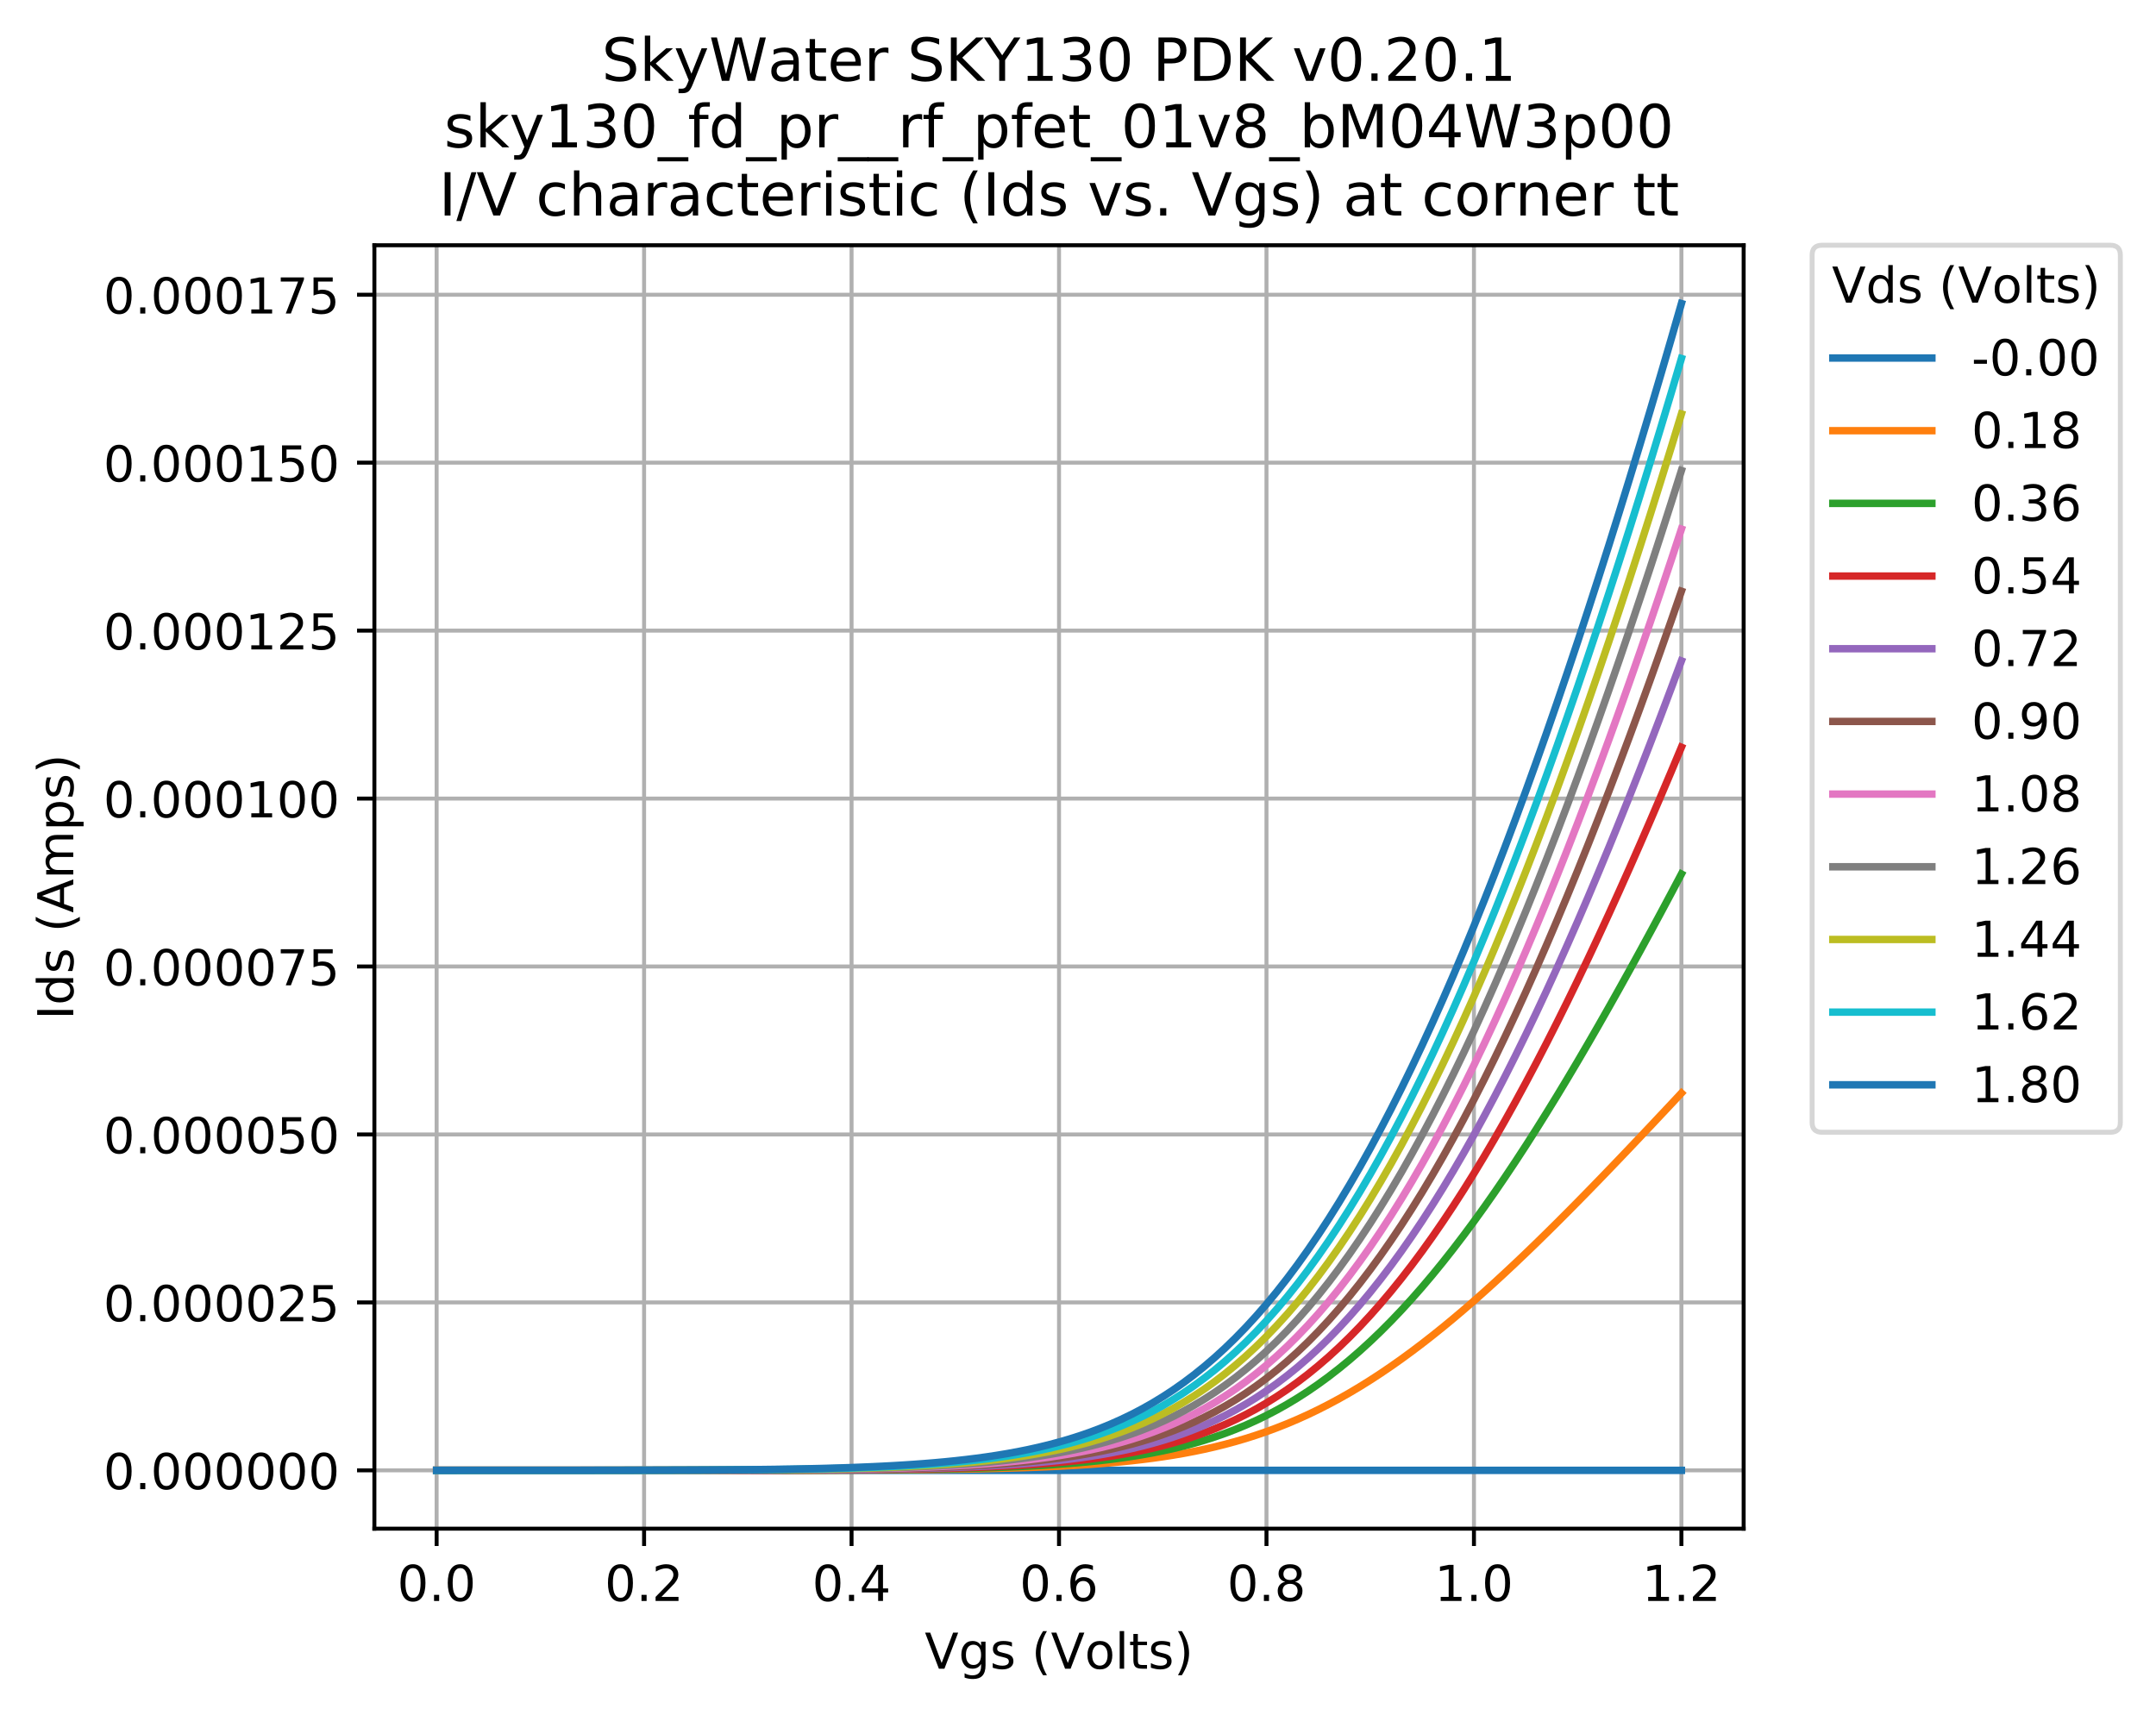 <svg xmlns="http://www.w3.org/2000/svg" xmlns:xlink="http://www.w3.org/1999/xlink" width="580.445" height="461.71" version="1.1" viewBox="0 0 435.334 346.283"><defs><style type="text/css">*{stroke-linecap:butt;stroke-linejoin:round}</style></defs><g id="figure_1"><g id="patch_1"><path d="M 0 346.283 L 435.334 346.283 L 435.334 0 L 0 0 z" style="fill:#fff"/></g><g id="axes_1"><g id="patch_2"><path d="M 75.594 308.727 L 352.074 308.727 L 352.074 49.527 L 75.594 49.527 z" style="fill:#fff"/></g><g id="matplotlib.axis_1"><g id="xtick_1"><g id="line2d_1"><path d="M 88.161 308.727 L 88.161 49.527" clip-path="url(#p97cfd41a9b)" style="fill:none;stroke:#b0b0b0;stroke-linecap:square;stroke-width:.8"/></g><g id="line2d_2"><defs><path id="ma9cb0601de" d="M 0 0 L 0 3.5" style="stroke:#000;stroke-width:.8"/></defs><g><use style="stroke:#000;stroke-width:.8" x="88.161" y="308.727" xlink:href="#ma9cb0601de"/></g></g><g id="text_1"><defs><path id="DejaVuSans-48" d="M 31.781 66.406 Q 24.172 66.406 20.328 58.906 Q 16.5 51.422 16.5 36.375 Q 16.5 21.391 20.328 13.891 Q 24.172 6.391 31.781 6.391 Q 39.453 6.391 43.281 13.891 Q 47.125 21.391 47.125 36.375 Q 47.125 51.422 43.281 58.906 Q 39.453 66.406 31.781 66.406 z M 31.781 74.219 Q 44.047 74.219 50.516 64.516 Q 56.984 54.828 56.984 36.375 Q 56.984 17.969 50.516 8.266 Q 44.047 -1.422 31.781 -1.422 Q 19.531 -1.422 13.062 8.266 Q 6.594 17.969 6.594 36.375 Q 6.594 54.828 13.062 64.516 Q 19.531 74.219 31.781 74.219 z"/><path id="DejaVuSans-46" d="M 10.688 12.406 L 21 12.406 L 21 0 L 10.688 0 z"/></defs><g transform="translate(80.209 323.325)scale(0.1 -0.1)"><use xlink:href="#DejaVuSans-48"/><use x="63.623" xlink:href="#DejaVuSans-46"/><use x="95.41" xlink:href="#DejaVuSans-48"/></g></g></g><g id="xtick_2"><g id="line2d_3"><path d="M 130.052 308.727 L 130.052 49.527" clip-path="url(#p97cfd41a9b)" style="fill:none;stroke:#b0b0b0;stroke-linecap:square;stroke-width:.8"/></g><g id="line2d_4"><g><use style="stroke:#000;stroke-width:.8" x="130.052" y="308.727" xlink:href="#ma9cb0601de"/></g></g><g id="text_2"><defs><path id="DejaVuSans-50" d="M 19.188 8.297 L 53.609 8.297 L 53.609 0 L 7.328 0 L 7.328 8.297 Q 12.938 14.109 22.625 23.891 Q 32.328 33.688 34.812 36.531 Q 39.547 41.844 41.422 45.531 Q 43.312 49.219 43.312 52.781 Q 43.312 58.594 39.234 62.25 Q 35.156 65.922 28.609 65.922 Q 23.969 65.922 18.812 64.312 Q 13.672 62.703 7.812 59.422 L 7.812 69.391 Q 13.766 71.781 18.938 73 Q 24.125 74.219 28.422 74.219 Q 39.75 74.219 46.484 68.547 Q 53.219 62.891 53.219 53.422 Q 53.219 48.922 51.531 44.891 Q 49.859 40.875 45.406 35.406 Q 44.188 33.984 37.641 27.219 Q 31.109 20.453 19.188 8.297 z"/></defs><g transform="translate(122.1 323.325)scale(0.1 -0.1)"><use xlink:href="#DejaVuSans-48"/><use x="63.623" xlink:href="#DejaVuSans-46"/><use x="95.41" xlink:href="#DejaVuSans-50"/></g></g></g><g id="xtick_3"><g id="line2d_5"><path d="M 171.943 308.727 L 171.943 49.527" clip-path="url(#p97cfd41a9b)" style="fill:none;stroke:#b0b0b0;stroke-linecap:square;stroke-width:.8"/></g><g id="line2d_6"><g><use style="stroke:#000;stroke-width:.8" x="171.943" y="308.727" xlink:href="#ma9cb0601de"/></g></g><g id="text_3"><defs><path id="DejaVuSans-52" d="M 37.797 64.312 L 12.891 25.391 L 37.797 25.391 z M 35.203 72.906 L 47.609 72.906 L 47.609 25.391 L 58.016 25.391 L 58.016 17.188 L 47.609 17.188 L 47.609 0 L 37.797 0 L 37.797 17.188 L 4.891 17.188 L 4.891 26.703 z"/></defs><g transform="translate(163.991 323.325)scale(0.1 -0.1)"><use xlink:href="#DejaVuSans-48"/><use x="63.623" xlink:href="#DejaVuSans-46"/><use x="95.41" xlink:href="#DejaVuSans-52"/></g></g></g><g id="xtick_4"><g id="line2d_7"><path d="M 213.834 308.727 L 213.834 49.527" clip-path="url(#p97cfd41a9b)" style="fill:none;stroke:#b0b0b0;stroke-linecap:square;stroke-width:.8"/></g><g id="line2d_8"><g><use style="stroke:#000;stroke-width:.8" x="213.834" y="308.727" xlink:href="#ma9cb0601de"/></g></g><g id="text_4"><defs><path id="DejaVuSans-54" d="M 33.016 40.375 Q 26.375 40.375 22.484 35.828 Q 18.609 31.297 18.609 23.391 Q 18.609 15.531 22.484 10.953 Q 26.375 6.391 33.016 6.391 Q 39.656 6.391 43.531 10.953 Q 47.406 15.531 47.406 23.391 Q 47.406 31.297 43.531 35.828 Q 39.656 40.375 33.016 40.375 z M 52.594 71.297 L 52.594 62.312 Q 48.875 64.062 45.094 64.984 Q 41.312 65.922 37.594 65.922 Q 27.828 65.922 22.672 59.328 Q 17.531 52.734 16.797 39.406 Q 19.672 43.656 24.016 45.922 Q 28.375 48.188 33.594 48.188 Q 44.578 48.188 50.953 41.516 Q 57.328 34.859 57.328 23.391 Q 57.328 12.156 50.688 5.359 Q 44.047 -1.422 33.016 -1.422 Q 20.359 -1.422 13.672 8.266 Q 6.984 17.969 6.984 36.375 Q 6.984 53.656 15.188 63.938 Q 23.391 74.219 37.203 74.219 Q 40.922 74.219 44.703 73.484 Q 48.484 72.75 52.594 71.297 z"/></defs><g transform="translate(205.882 323.325)scale(0.1 -0.1)"><use xlink:href="#DejaVuSans-48"/><use x="63.623" xlink:href="#DejaVuSans-46"/><use x="95.41" xlink:href="#DejaVuSans-54"/></g></g></g><g id="xtick_5"><g id="line2d_9"><path d="M 255.725 308.727 L 255.725 49.527" clip-path="url(#p97cfd41a9b)" style="fill:none;stroke:#b0b0b0;stroke-linecap:square;stroke-width:.8"/></g><g id="line2d_10"><g><use style="stroke:#000;stroke-width:.8" x="255.725" y="308.727" xlink:href="#ma9cb0601de"/></g></g><g id="text_5"><defs><path id="DejaVuSans-56" d="M 31.781 34.625 Q 24.75 34.625 20.719 30.859 Q 16.703 27.094 16.703 20.516 Q 16.703 13.922 20.719 10.156 Q 24.75 6.391 31.781 6.391 Q 38.812 6.391 42.859 10.172 Q 46.922 13.969 46.922 20.516 Q 46.922 27.094 42.891 30.859 Q 38.875 34.625 31.781 34.625 z M 21.922 38.812 Q 15.578 40.375 12.031 44.719 Q 8.5 49.078 8.5 55.328 Q 8.5 64.062 14.719 69.141 Q 20.953 74.219 31.781 74.219 Q 42.672 74.219 48.875 69.141 Q 55.078 64.062 55.078 55.328 Q 55.078 49.078 51.531 44.719 Q 48 40.375 41.703 38.812 Q 48.828 37.156 52.797 32.312 Q 56.781 27.484 56.781 20.516 Q 56.781 9.906 50.312 4.234 Q 43.844 -1.422 31.781 -1.422 Q 19.734 -1.422 13.25 4.234 Q 6.781 9.906 6.781 20.516 Q 6.781 27.484 10.781 32.312 Q 14.797 37.156 21.922 38.812 z M 18.312 54.391 Q 18.312 48.734 21.844 45.562 Q 25.391 42.391 31.781 42.391 Q 38.141 42.391 41.719 45.562 Q 45.312 48.734 45.312 54.391 Q 45.312 60.062 41.719 63.234 Q 38.141 66.406 31.781 66.406 Q 25.391 66.406 21.844 63.234 Q 18.312 60.062 18.312 54.391 z"/></defs><g transform="translate(247.773 323.325)scale(0.1 -0.1)"><use xlink:href="#DejaVuSans-48"/><use x="63.623" xlink:href="#DejaVuSans-46"/><use x="95.41" xlink:href="#DejaVuSans-56"/></g></g></g><g id="xtick_6"><g id="line2d_11"><path d="M 297.616 308.727 L 297.616 49.527" clip-path="url(#p97cfd41a9b)" style="fill:none;stroke:#b0b0b0;stroke-linecap:square;stroke-width:.8"/></g><g id="line2d_12"><g><use style="stroke:#000;stroke-width:.8" x="297.616" y="308.727" xlink:href="#ma9cb0601de"/></g></g><g id="text_6"><defs><path id="DejaVuSans-49" d="M 12.406 8.297 L 28.516 8.297 L 28.516 63.922 L 10.984 60.406 L 10.984 69.391 L 28.422 72.906 L 38.281 72.906 L 38.281 8.297 L 54.391 8.297 L 54.391 0 L 12.406 0 z"/></defs><g transform="translate(289.664 323.325)scale(0.1 -0.1)"><use xlink:href="#DejaVuSans-49"/><use x="63.623" xlink:href="#DejaVuSans-46"/><use x="95.41" xlink:href="#DejaVuSans-48"/></g></g></g><g id="xtick_7"><g id="line2d_13"><path d="M 339.506 308.727 L 339.506 49.527" clip-path="url(#p97cfd41a9b)" style="fill:none;stroke:#b0b0b0;stroke-linecap:square;stroke-width:.8"/></g><g id="line2d_14"><g><use style="stroke:#000;stroke-width:.8" x="339.506" y="308.727" xlink:href="#ma9cb0601de"/></g></g><g id="text_7"><g transform="translate(331.555 323.325)scale(0.1 -0.1)"><use xlink:href="#DejaVuSans-49"/><use x="63.623" xlink:href="#DejaVuSans-46"/><use x="95.41" xlink:href="#DejaVuSans-50"/></g></g></g><g id="text_8"><defs><path id="DejaVuSans-86" d="M 28.609 0 L 0.781 72.906 L 11.078 72.906 L 34.188 11.531 L 57.328 72.906 L 67.578 72.906 L 39.797 0 z"/><path id="DejaVuSans-103" d="M 45.406 27.984 Q 45.406 37.75 41.375 43.109 Q 37.359 48.484 30.078 48.484 Q 22.859 48.484 18.828 43.109 Q 14.797 37.75 14.797 27.984 Q 14.797 18.266 18.828 12.891 Q 22.859 7.516 30.078 7.516 Q 37.359 7.516 41.375 12.891 Q 45.406 18.266 45.406 27.984 z M 54.391 6.781 Q 54.391 -7.172 48.188 -13.984 Q 42 -20.797 29.203 -20.797 Q 24.469 -20.797 20.266 -20.094 Q 16.062 -19.391 12.109 -17.922 L 12.109 -9.188 Q 16.062 -11.328 19.922 -12.344 Q 23.781 -13.375 27.781 -13.375 Q 36.625 -13.375 41.016 -8.766 Q 45.406 -4.156 45.406 5.172 L 45.406 9.625 Q 42.625 4.781 38.281 2.391 Q 33.938 0 27.875 0 Q 17.828 0 11.672 7.656 Q 5.516 15.328 5.516 27.984 Q 5.516 40.672 11.672 48.328 Q 17.828 56 27.875 56 Q 33.938 56 38.281 53.609 Q 42.625 51.219 45.406 46.391 L 45.406 54.688 L 54.391 54.688 z"/><path id="DejaVuSans-115" d="M 44.281 53.078 L 44.281 44.578 Q 40.484 46.531 36.375 47.5 Q 32.281 48.484 27.875 48.484 Q 21.188 48.484 17.844 46.438 Q 14.5 44.391 14.5 40.281 Q 14.5 37.156 16.891 35.375 Q 19.281 33.594 26.516 31.984 L 29.594 31.297 Q 39.156 29.25 43.188 25.516 Q 47.219 21.781 47.219 15.094 Q 47.219 7.469 41.188 3.016 Q 35.156 -1.422 24.609 -1.422 Q 20.219 -1.422 15.453 -0.562 Q 10.688 0.297 5.422 2 L 5.422 11.281 Q 10.406 8.688 15.234 7.391 Q 20.062 6.109 24.812 6.109 Q 31.156 6.109 34.562 8.281 Q 37.984 10.453 37.984 14.406 Q 37.984 18.062 35.516 20.016 Q 33.062 21.969 24.703 23.781 L 21.578 24.516 Q 13.234 26.266 9.516 29.906 Q 5.812 33.547 5.812 39.891 Q 5.812 47.609 11.281 51.797 Q 16.75 56 26.812 56 Q 31.781 56 36.172 55.266 Q 40.578 54.547 44.281 53.078 z"/><path id="DejaVuSans-32"/><path id="DejaVuSans-40" d="M 31 75.875 Q 24.469 64.656 21.281 53.656 Q 18.109 42.672 18.109 31.391 Q 18.109 20.125 21.312 9.062 Q 24.516 -2 31 -13.188 L 23.188 -13.188 Q 15.875 -1.703 12.234 9.375 Q 8.594 20.453 8.594 31.391 Q 8.594 42.281 12.203 53.312 Q 15.828 64.359 23.188 75.875 z"/><path id="DejaVuSans-111" d="M 30.609 48.391 Q 23.391 48.391 19.188 42.75 Q 14.984 37.109 14.984 27.297 Q 14.984 17.484 19.156 11.844 Q 23.344 6.203 30.609 6.203 Q 37.797 6.203 41.984 11.859 Q 46.188 17.531 46.188 27.297 Q 46.188 37.016 41.984 42.703 Q 37.797 48.391 30.609 48.391 z M 30.609 56 Q 42.328 56 49.016 48.375 Q 55.719 40.766 55.719 27.297 Q 55.719 13.875 49.016 6.219 Q 42.328 -1.422 30.609 -1.422 Q 18.844 -1.422 12.172 6.219 Q 5.516 13.875 5.516 27.297 Q 5.516 40.766 12.172 48.375 Q 18.844 56 30.609 56 z"/><path id="DejaVuSans-108" d="M 9.422 75.984 L 18.406 75.984 L 18.406 0 L 9.422 0 z"/><path id="DejaVuSans-116" d="M 18.312 70.219 L 18.312 54.688 L 36.812 54.688 L 36.812 47.703 L 18.312 47.703 L 18.312 18.016 Q 18.312 11.328 20.141 9.422 Q 21.969 7.516 27.594 7.516 L 36.812 7.516 L 36.812 0 L 27.594 0 Q 17.188 0 13.234 3.875 Q 9.281 7.766 9.281 18.016 L 9.281 47.703 L 2.688 47.703 L 2.688 54.688 L 9.281 54.688 L 9.281 70.219 z"/><path id="DejaVuSans-41" d="M 8.016 75.875 L 15.828 75.875 Q 23.141 64.359 26.781 53.312 Q 30.422 42.281 30.422 31.391 Q 30.422 20.453 26.781 9.375 Q 23.141 -1.703 15.828 -13.188 L 8.016 -13.188 Q 14.5 -2 17.703 9.062 Q 20.906 20.125 20.906 31.391 Q 20.906 42.672 17.703 53.656 Q 14.5 64.656 8.016 75.875 z"/></defs><g transform="translate(186.716 337.003)scale(0.1 -0.1)"><use xlink:href="#DejaVuSans-86"/><use x="68.408" xlink:href="#DejaVuSans-103"/><use x="131.885" xlink:href="#DejaVuSans-115"/><use x="183.984" xlink:href="#DejaVuSans-32"/><use x="215.771" xlink:href="#DejaVuSans-40"/><use x="254.785" xlink:href="#DejaVuSans-86"/><use x="323.084" xlink:href="#DejaVuSans-111"/><use x="384.266" xlink:href="#DejaVuSans-108"/><use x="412.049" xlink:href="#DejaVuSans-116"/><use x="451.258" xlink:href="#DejaVuSans-115"/><use x="503.357" xlink:href="#DejaVuSans-41"/></g></g></g><g id="matplotlib.axis_2"><g id="ytick_1"><g id="line2d_15"><path d="M 75.594 296.945 L 352.074 296.945" clip-path="url(#p97cfd41a9b)" style="fill:none;stroke:#b0b0b0;stroke-linecap:square;stroke-width:.8"/></g><g id="line2d_16"><defs><path id="mb43baea682" d="M 0 0 L -3.5 0" style="stroke:#000;stroke-width:.8"/></defs><g><use style="stroke:#000;stroke-width:.8" x="75.594" y="296.945" xlink:href="#mb43baea682"/></g></g><g id="text_9"><g transform="translate(20.878 300.744)scale(0.1 -0.1)"><use xlink:href="#DejaVuSans-48"/><use x="63.623" xlink:href="#DejaVuSans-46"/><use x="95.41" xlink:href="#DejaVuSans-48"/><use x="159.033" xlink:href="#DejaVuSans-48"/><use x="222.656" xlink:href="#DejaVuSans-48"/><use x="286.279" xlink:href="#DejaVuSans-48"/><use x="349.902" xlink:href="#DejaVuSans-48"/><use x="413.525" xlink:href="#DejaVuSans-48"/></g></g></g><g id="ytick_2"><g id="line2d_17"><path d="M 75.594 263.027 L 352.074 263.027" clip-path="url(#p97cfd41a9b)" style="fill:none;stroke:#b0b0b0;stroke-linecap:square;stroke-width:.8"/></g><g id="line2d_18"><g><use style="stroke:#000;stroke-width:.8" x="75.594" y="263.027" xlink:href="#mb43baea682"/></g></g><g id="text_10"><defs><path id="DejaVuSans-53" d="M 10.797 72.906 L 49.516 72.906 L 49.516 64.594 L 19.828 64.594 L 19.828 46.734 Q 21.969 47.469 24.109 47.828 Q 26.266 48.188 28.422 48.188 Q 40.625 48.188 47.75 41.5 Q 54.891 34.812 54.891 23.391 Q 54.891 11.625 47.562 5.094 Q 40.234 -1.422 26.906 -1.422 Q 22.312 -1.422 17.547 -0.641 Q 12.797 0.141 7.719 1.703 L 7.719 11.625 Q 12.109 9.234 16.797 8.062 Q 21.484 6.891 26.703 6.891 Q 35.156 6.891 40.078 11.328 Q 45.016 15.766 45.016 23.391 Q 45.016 31 40.078 35.438 Q 35.156 39.891 26.703 39.891 Q 22.75 39.891 18.812 39.016 Q 14.891 38.141 10.797 36.281 z"/></defs><g transform="translate(20.878 266.826)scale(0.1 -0.1)"><use xlink:href="#DejaVuSans-48"/><use x="63.623" xlink:href="#DejaVuSans-46"/><use x="95.41" xlink:href="#DejaVuSans-48"/><use x="159.033" xlink:href="#DejaVuSans-48"/><use x="222.656" xlink:href="#DejaVuSans-48"/><use x="286.279" xlink:href="#DejaVuSans-48"/><use x="349.902" xlink:href="#DejaVuSans-50"/><use x="413.525" xlink:href="#DejaVuSans-53"/></g></g></g><g id="ytick_3"><g id="line2d_19"><path d="M 75.594 229.109 L 352.074 229.109" clip-path="url(#p97cfd41a9b)" style="fill:none;stroke:#b0b0b0;stroke-linecap:square;stroke-width:.8"/></g><g id="line2d_20"><g><use style="stroke:#000;stroke-width:.8" x="75.594" y="229.109" xlink:href="#mb43baea682"/></g></g><g id="text_11"><g transform="translate(20.878 232.909)scale(0.1 -0.1)"><use xlink:href="#DejaVuSans-48"/><use x="63.623" xlink:href="#DejaVuSans-46"/><use x="95.41" xlink:href="#DejaVuSans-48"/><use x="159.033" xlink:href="#DejaVuSans-48"/><use x="222.656" xlink:href="#DejaVuSans-48"/><use x="286.279" xlink:href="#DejaVuSans-48"/><use x="349.902" xlink:href="#DejaVuSans-53"/><use x="413.525" xlink:href="#DejaVuSans-48"/></g></g></g><g id="ytick_4"><g id="line2d_21"><path d="M 75.594 195.192 L 352.074 195.192" clip-path="url(#p97cfd41a9b)" style="fill:none;stroke:#b0b0b0;stroke-linecap:square;stroke-width:.8"/></g><g id="line2d_22"><g><use style="stroke:#000;stroke-width:.8" x="75.594" y="195.192" xlink:href="#mb43baea682"/></g></g><g id="text_12"><defs><path id="DejaVuSans-55" d="M 8.203 72.906 L 55.078 72.906 L 55.078 68.703 L 28.609 0 L 18.312 0 L 43.219 64.594 L 8.203 64.594 z"/></defs><g transform="translate(20.878 198.991)scale(0.1 -0.1)"><use xlink:href="#DejaVuSans-48"/><use x="63.623" xlink:href="#DejaVuSans-46"/><use x="95.41" xlink:href="#DejaVuSans-48"/><use x="159.033" xlink:href="#DejaVuSans-48"/><use x="222.656" xlink:href="#DejaVuSans-48"/><use x="286.279" xlink:href="#DejaVuSans-48"/><use x="349.902" xlink:href="#DejaVuSans-55"/><use x="413.525" xlink:href="#DejaVuSans-53"/></g></g></g><g id="ytick_5"><g id="line2d_23"><path d="M 75.594 161.274 L 352.074 161.274" clip-path="url(#p97cfd41a9b)" style="fill:none;stroke:#b0b0b0;stroke-linecap:square;stroke-width:.8"/></g><g id="line2d_24"><g><use style="stroke:#000;stroke-width:.8" x="75.594" y="161.274" xlink:href="#mb43baea682"/></g></g><g id="text_13"><g transform="translate(20.878 165.073)scale(0.1 -0.1)"><use xlink:href="#DejaVuSans-48"/><use x="63.623" xlink:href="#DejaVuSans-46"/><use x="95.41" xlink:href="#DejaVuSans-48"/><use x="159.033" xlink:href="#DejaVuSans-48"/><use x="222.656" xlink:href="#DejaVuSans-48"/><use x="286.279" xlink:href="#DejaVuSans-49"/><use x="349.902" xlink:href="#DejaVuSans-48"/><use x="413.525" xlink:href="#DejaVuSans-48"/></g></g></g><g id="ytick_6"><g id="line2d_25"><path d="M 75.594 127.357 L 352.074 127.357" clip-path="url(#p97cfd41a9b)" style="fill:none;stroke:#b0b0b0;stroke-linecap:square;stroke-width:.8"/></g><g id="line2d_26"><g><use style="stroke:#000;stroke-width:.8" x="75.594" y="127.357" xlink:href="#mb43baea682"/></g></g><g id="text_14"><g transform="translate(20.878 131.156)scale(0.1 -0.1)"><use xlink:href="#DejaVuSans-48"/><use x="63.623" xlink:href="#DejaVuSans-46"/><use x="95.41" xlink:href="#DejaVuSans-48"/><use x="159.033" xlink:href="#DejaVuSans-48"/><use x="222.656" xlink:href="#DejaVuSans-48"/><use x="286.279" xlink:href="#DejaVuSans-49"/><use x="349.902" xlink:href="#DejaVuSans-50"/><use x="413.525" xlink:href="#DejaVuSans-53"/></g></g></g><g id="ytick_7"><g id="line2d_27"><path d="M 75.594 93.439 L 352.074 93.439" clip-path="url(#p97cfd41a9b)" style="fill:none;stroke:#b0b0b0;stroke-linecap:square;stroke-width:.8"/></g><g id="line2d_28"><g><use style="stroke:#000;stroke-width:.8" x="75.594" y="93.439" xlink:href="#mb43baea682"/></g></g><g id="text_15"><g transform="translate(20.878 97.238)scale(0.1 -0.1)"><use xlink:href="#DejaVuSans-48"/><use x="63.623" xlink:href="#DejaVuSans-46"/><use x="95.41" xlink:href="#DejaVuSans-48"/><use x="159.033" xlink:href="#DejaVuSans-48"/><use x="222.656" xlink:href="#DejaVuSans-48"/><use x="286.279" xlink:href="#DejaVuSans-49"/><use x="349.902" xlink:href="#DejaVuSans-53"/><use x="413.525" xlink:href="#DejaVuSans-48"/></g></g></g><g id="ytick_8"><g id="line2d_29"><path d="M 75.594 59.521 L 352.074 59.521" clip-path="url(#p97cfd41a9b)" style="fill:none;stroke:#b0b0b0;stroke-linecap:square;stroke-width:.8"/></g><g id="line2d_30"><g><use style="stroke:#000;stroke-width:.8" x="75.594" y="59.521" xlink:href="#mb43baea682"/></g></g><g id="text_16"><g transform="translate(20.878 63.32)scale(0.1 -0.1)"><use xlink:href="#DejaVuSans-48"/><use x="63.623" xlink:href="#DejaVuSans-46"/><use x="95.41" xlink:href="#DejaVuSans-48"/><use x="159.033" xlink:href="#DejaVuSans-48"/><use x="222.656" xlink:href="#DejaVuSans-48"/><use x="286.279" xlink:href="#DejaVuSans-49"/><use x="349.902" xlink:href="#DejaVuSans-55"/><use x="413.525" xlink:href="#DejaVuSans-53"/></g></g></g><g id="text_17"><defs><path id="DejaVuSans-73" d="M 9.812 72.906 L 19.672 72.906 L 19.672 0 L 9.812 0 z"/><path id="DejaVuSans-100" d="M 45.406 46.391 L 45.406 75.984 L 54.391 75.984 L 54.391 0 L 45.406 0 L 45.406 8.203 Q 42.578 3.328 38.25 0.953 Q 33.938 -1.422 27.875 -1.422 Q 17.969 -1.422 11.734 6.484 Q 5.516 14.406 5.516 27.297 Q 5.516 40.188 11.734 48.094 Q 17.969 56 27.875 56 Q 33.938 56 38.25 53.625 Q 42.578 51.266 45.406 46.391 z M 14.797 27.297 Q 14.797 17.391 18.875 11.75 Q 22.953 6.109 30.078 6.109 Q 37.203 6.109 41.297 11.75 Q 45.406 17.391 45.406 27.297 Q 45.406 37.203 41.297 42.844 Q 37.203 48.484 30.078 48.484 Q 22.953 48.484 18.875 42.844 Q 14.797 37.203 14.797 27.297 z"/><path id="DejaVuSans-65" d="M 34.188 63.188 L 20.797 26.906 L 47.609 26.906 z M 28.609 72.906 L 39.797 72.906 L 67.578 0 L 57.328 0 L 50.688 18.703 L 17.828 18.703 L 11.188 0 L 0.781 0 z"/><path id="DejaVuSans-109" d="M 52 44.188 Q 55.375 50.25 60.062 53.125 Q 64.75 56 71.094 56 Q 79.641 56 84.281 50.016 Q 88.922 44.047 88.922 33.016 L 88.922 0 L 79.891 0 L 79.891 32.719 Q 79.891 40.578 77.094 44.375 Q 74.312 48.188 68.609 48.188 Q 61.625 48.188 57.562 43.547 Q 53.516 38.922 53.516 30.906 L 53.516 0 L 44.484 0 L 44.484 32.719 Q 44.484 40.625 41.703 44.406 Q 38.922 48.188 33.109 48.188 Q 26.219 48.188 22.156 43.531 Q 18.109 38.875 18.109 30.906 L 18.109 0 L 9.078 0 L 9.078 54.688 L 18.109 54.688 L 18.109 46.188 Q 21.188 51.219 25.484 53.609 Q 29.781 56 35.688 56 Q 41.656 56 45.828 52.969 Q 50 49.953 52 44.188 z"/><path id="DejaVuSans-112" d="M 18.109 8.203 L 18.109 -20.797 L 9.078 -20.797 L 9.078 54.688 L 18.109 54.688 L 18.109 46.391 Q 20.953 51.266 25.266 53.625 Q 29.594 56 35.594 56 Q 45.562 56 51.781 48.094 Q 58.016 40.188 58.016 27.297 Q 58.016 14.406 51.781 6.484 Q 45.562 -1.422 35.594 -1.422 Q 29.594 -1.422 25.266 0.953 Q 20.953 3.328 18.109 8.203 z M 48.688 27.297 Q 48.688 37.203 44.609 42.844 Q 40.531 48.484 33.406 48.484 Q 26.266 48.484 22.188 42.844 Q 18.109 37.203 18.109 27.297 Q 18.109 17.391 22.188 11.75 Q 26.266 6.109 33.406 6.109 Q 40.531 6.109 44.609 11.75 Q 48.688 17.391 48.688 27.297 z"/></defs><g transform="translate(14.798 205.941)rotate(-90)scale(0.1 -0.1)"><use xlink:href="#DejaVuSans-73"/><use x="29.492" xlink:href="#DejaVuSans-100"/><use x="92.969" xlink:href="#DejaVuSans-115"/><use x="145.068" xlink:href="#DejaVuSans-32"/><use x="176.855" xlink:href="#DejaVuSans-40"/><use x="215.869" xlink:href="#DejaVuSans-65"/><use x="284.277" xlink:href="#DejaVuSans-109"/><use x="381.689" xlink:href="#DejaVuSans-112"/><use x="445.166" xlink:href="#DejaVuSans-115"/><use x="497.266" xlink:href="#DejaVuSans-41"/></g></g></g><g id="line2d_31"><path d="M 88.161 296.945 L 90.256 296.945 L 92.35 296.945 L 94.445 296.945 L 96.539 296.945 L 98.634 296.945 L 100.728 296.945 L 102.823 296.945 L 104.917 296.945 L 107.012 296.945 L 109.106 296.945 L 111.201 296.945 L 113.296 296.945 L 115.39 296.945 L 117.485 296.945 L 119.579 296.945 L 121.674 296.945 L 123.768 296.945 L 125.863 296.945 L 127.957 296.945 L 130.052 296.945 L 132.146 296.945 L 134.241 296.945 L 136.336 296.945 L 138.43 296.945 L 140.525 296.945 L 142.619 296.945 L 144.714 296.945 L 146.808 296.945 L 148.903 296.945 L 150.997 296.945 L 153.092 296.945 L 155.186 296.945 L 157.281 296.945 L 159.376 296.945 L 161.47 296.945 L 163.565 296.945 L 165.659 296.945 L 167.754 296.945 L 169.848 296.945 L 171.943 296.945 L 174.037 296.945 L 176.132 296.945 L 178.226 296.945 L 180.321 296.945 L 182.416 296.945 L 184.51 296.945 L 186.605 296.945 L 188.699 296.945 L 190.794 296.945 L 192.888 296.945 L 194.983 296.945 L 197.077 296.945 L 199.172 296.945 L 201.266 296.945 L 203.361 296.945 L 205.456 296.945 L 207.55 296.945 L 209.645 296.945 L 211.739 296.945 L 213.834 296.945 L 215.928 296.945 L 218.023 296.945 L 220.117 296.945 L 222.212 296.945 L 224.306 296.945 L 226.401 296.945 L 228.496 296.945 L 230.59 296.945 L 232.685 296.945 L 234.779 296.945 L 236.874 296.945 L 238.968 296.945 L 241.063 296.945 L 243.157 296.945 L 245.252 296.945 L 247.346 296.945 L 249.441 296.945 L 251.536 296.945 L 253.63 296.945 L 255.725 296.945 L 257.819 296.945 L 259.914 296.945 L 262.008 296.945 L 264.103 296.945 L 266.197 296.945 L 268.292 296.945 L 270.386 296.945 L 272.481 296.945 L 274.576 296.945 L 276.67 296.945 L 278.765 296.945 L 280.859 296.945 L 282.954 296.945 L 285.048 296.945 L 287.143 296.945 L 289.237 296.945 L 291.332 296.945 L 293.426 296.945 L 295.521 296.945 L 297.616 296.945 L 299.71 296.945 L 301.805 296.945 L 303.899 296.945 L 305.994 296.945 L 308.088 296.945 L 310.183 296.945 L 312.277 296.945 L 314.372 296.945 L 316.466 296.945 L 318.561 296.945 L 320.656 296.945 L 322.75 296.945 L 324.845 296.945 L 326.939 296.945 L 329.034 296.945 L 331.128 296.945 L 333.223 296.945 L 335.317 296.945 L 337.412 296.945 L 339.506 296.945" clip-path="url(#p97cfd41a9b)" style="fill:none;stroke:#1f77b4;stroke-linecap:square;stroke-width:1.5"/></g><g id="line2d_32"><path d="M 88.161 296.945 L 90.256 296.945 L 92.35 296.945 L 94.445 296.945 L 96.539 296.945 L 98.634 296.945 L 100.728 296.945 L 102.823 296.945 L 104.917 296.945 L 107.012 296.944 L 109.106 296.944 L 111.201 296.944 L 113.296 296.944 L 115.39 296.944 L 117.485 296.944 L 119.579 296.944 L 121.674 296.944 L 123.768 296.943 L 125.863 296.943 L 127.957 296.943 L 130.052 296.943 L 132.146 296.942 L 134.241 296.942 L 136.336 296.941 L 138.43 296.94 L 140.525 296.94 L 142.619 296.939 L 144.714 296.938 L 146.808 296.936 L 148.903 296.935 L 150.997 296.933 L 153.092 296.931 L 155.186 296.929 L 157.281 296.926 L 159.376 296.923 L 161.47 296.919 L 163.565 296.914 L 165.659 296.909 L 167.754 296.904 L 169.848 296.897 L 171.943 296.889 L 174.037 296.88 L 176.132 296.87 L 178.226 296.858 L 180.321 296.845 L 182.416 296.829 L 184.51 296.812 L 186.605 296.792 L 188.699 296.769 L 190.794 296.744 L 192.888 296.715 L 194.983 296.682 L 197.077 296.644 L 199.172 296.602 L 201.266 296.554 L 203.361 296.5 L 205.456 296.439 L 207.55 296.371 L 209.645 296.293 L 211.739 296.206 L 213.834 296.109 L 215.928 295.999 L 218.023 295.876 L 220.117 295.738 L 222.212 295.584 L 224.306 295.411 L 226.401 295.218 L 228.496 295.003 L 230.59 294.764 L 232.685 294.498 L 234.779 294.204 L 236.874 293.878 L 238.968 293.519 L 241.063 293.123 L 243.157 292.688 L 245.252 292.212 L 247.346 291.691 L 249.441 291.124 L 251.536 290.509 L 253.63 289.842 L 255.725 289.122 L 257.819 288.348 L 259.914 287.517 L 262.008 286.628 L 264.103 285.681 L 266.197 284.674 L 268.292 283.606 L 270.386 282.479 L 272.481 281.291 L 274.576 280.044 L 276.67 278.737 L 278.765 277.373 L 280.859 275.951 L 282.954 274.473 L 285.048 272.942 L 287.143 271.358 L 289.237 269.723 L 291.332 268.04 L 293.426 266.31 L 295.521 264.536 L 297.616 262.72 L 299.71 260.863 L 301.805 258.969 L 303.899 257.04 L 305.994 255.077 L 308.088 253.083 L 310.183 251.06 L 312.277 249.011 L 314.372 246.936 L 316.466 244.839 L 318.561 242.721 L 320.656 240.583 L 322.75 238.429 L 324.845 236.258 L 326.939 234.074 L 329.034 231.878 L 331.128 229.671 L 333.223 227.454 L 335.317 225.229 L 337.412 222.998 L 339.506 220.761" clip-path="url(#p97cfd41a9b)" style="fill:none;stroke:#ff7f0e;stroke-linecap:square;stroke-width:1.5"/></g><g id="line2d_33"><path d="M 88.161 296.945 L 90.256 296.945 L 92.35 296.945 L 94.445 296.945 L 96.539 296.945 L 98.634 296.945 L 100.728 296.944 L 102.823 296.944 L 104.917 296.944 L 107.012 296.944 L 109.106 296.944 L 111.201 296.944 L 113.296 296.944 L 115.39 296.944 L 117.485 296.944 L 119.579 296.943 L 121.674 296.943 L 123.768 296.943 L 125.863 296.942 L 127.957 296.942 L 130.052 296.941 L 132.146 296.941 L 134.241 296.94 L 136.336 296.939 L 138.43 296.938 L 140.525 296.937 L 142.619 296.935 L 144.714 296.934 L 146.808 296.932 L 148.903 296.929 L 150.997 296.927 L 153.092 296.923 L 155.186 296.92 L 157.281 296.915 L 159.376 296.91 L 161.47 296.905 L 163.565 296.898 L 165.659 296.89 L 167.754 296.881 L 169.848 296.871 L 171.943 296.859 L 174.037 296.846 L 176.132 296.83 L 178.226 296.813 L 180.321 296.793 L 182.416 296.77 L 184.51 296.744 L 186.605 296.714 L 188.699 296.68 L 190.794 296.642 L 192.888 296.599 L 194.983 296.55 L 197.077 296.495 L 199.172 296.433 L 201.266 296.363 L 203.361 296.285 L 205.456 296.196 L 207.55 296.097 L 209.645 295.985 L 211.739 295.86 L 213.834 295.719 L 215.928 295.562 L 218.023 295.385 L 220.117 295.188 L 222.212 294.968 L 224.306 294.722 L 226.401 294.449 L 228.496 294.144 L 230.59 293.806 L 232.685 293.43 L 234.779 293.015 L 236.874 292.556 L 238.968 292.049 L 241.063 291.492 L 243.157 290.88 L 245.252 290.21 L 247.346 289.478 L 249.441 288.68 L 251.536 287.813 L 253.63 286.872 L 255.725 285.856 L 257.819 284.759 L 259.914 283.581 L 262.008 282.316 L 264.103 280.965 L 266.197 279.523 L 268.292 277.99 L 270.386 276.364 L 272.481 274.643 L 274.576 272.827 L 276.67 270.916 L 278.765 268.909 L 280.859 266.807 L 282.954 264.61 L 285.048 262.319 L 287.143 259.934 L 289.237 257.458 L 291.332 254.892 L 293.426 252.237 L 295.521 249.496 L 297.616 246.671 L 299.71 243.764 L 301.805 240.777 L 303.899 237.713 L 305.994 234.575 L 308.088 231.365 L 310.183 228.086 L 312.277 224.741 L 314.372 221.333 L 316.466 217.864 L 318.561 214.338 L 320.656 210.757 L 322.75 207.124 L 324.845 203.442 L 326.939 199.713 L 329.034 195.941 L 331.128 192.127 L 333.223 188.275 L 335.317 184.388 L 337.412 180.467 L 339.506 176.515" clip-path="url(#p97cfd41a9b)" style="fill:none;stroke:#2ca02c;stroke-linecap:square;stroke-width:1.5"/></g><g id="line2d_34"><path d="M 88.161 296.945 L 90.256 296.945 L 92.35 296.945 L 94.445 296.945 L 96.539 296.944 L 98.634 296.944 L 100.728 296.944 L 102.823 296.944 L 104.917 296.944 L 107.012 296.944 L 109.106 296.944 L 111.201 296.944 L 113.296 296.944 L 115.39 296.943 L 117.485 296.943 L 119.579 296.943 L 121.674 296.942 L 123.768 296.942 L 125.863 296.941 L 127.957 296.941 L 130.052 296.94 L 132.146 296.939 L 134.241 296.938 L 136.336 296.937 L 138.43 296.935 L 140.525 296.933 L 142.619 296.931 L 144.714 296.929 L 146.808 296.926 L 148.903 296.923 L 150.997 296.919 L 153.092 296.915 L 155.186 296.91 L 157.281 296.904 L 159.376 296.897 L 161.47 296.889 L 163.565 296.88 L 165.659 296.87 L 167.754 296.858 L 169.848 296.844 L 171.943 296.828 L 174.037 296.81 L 176.132 296.789 L 178.226 296.765 L 180.321 296.738 L 182.416 296.708 L 184.51 296.673 L 186.605 296.634 L 188.699 296.589 L 190.794 296.539 L 192.888 296.482 L 194.983 296.419 L 197.077 296.347 L 199.172 296.266 L 201.266 296.175 L 203.361 296.073 L 205.456 295.959 L 207.55 295.831 L 209.645 295.688 L 211.739 295.527 L 213.834 295.348 L 215.928 295.148 L 218.023 294.925 L 220.117 294.676 L 222.212 294.399 L 224.306 294.092 L 226.401 293.75 L 228.496 293.371 L 230.59 292.951 L 232.685 292.488 L 234.779 291.976 L 236.874 291.412 L 238.968 290.793 L 241.063 290.114 L 243.157 289.37 L 245.252 288.558 L 247.346 287.674 L 249.441 286.713 L 251.536 285.671 L 253.63 284.544 L 255.725 283.329 L 257.819 282.022 L 259.914 280.619 L 262.008 279.118 L 264.103 277.515 L 266.197 275.808 L 268.292 273.996 L 270.386 272.075 L 272.481 270.044 L 274.576 267.903 L 276.67 265.649 L 278.765 263.284 L 280.859 260.805 L 282.954 258.214 L 285.048 255.51 L 287.143 252.695 L 289.237 249.768 L 291.332 246.731 L 293.426 243.585 L 295.521 240.332 L 297.616 236.973 L 299.71 233.509 L 301.805 229.943 L 303.899 226.278 L 305.994 222.513 L 308.088 218.653 L 310.183 214.7 L 312.277 210.655 L 314.372 206.521 L 316.466 202.301 L 318.561 197.997 L 320.656 193.612 L 322.75 189.148 L 324.845 184.608 L 326.939 179.994 L 329.034 175.309 L 331.128 170.556 L 333.223 165.737 L 335.317 160.855 L 337.412 155.912 L 339.506 150.912" clip-path="url(#p97cfd41a9b)" style="fill:none;stroke:#d62728;stroke-linecap:square;stroke-width:1.5"/></g><g id="line2d_35"><path d="M 88.161 296.945 L 90.256 296.945 L 92.35 296.945 L 94.445 296.944 L 96.539 296.944 L 98.634 296.944 L 100.728 296.944 L 102.823 296.944 L 104.917 296.944 L 107.012 296.944 L 109.106 296.944 L 111.201 296.943 L 113.296 296.943 L 115.39 296.943 L 117.485 296.942 L 119.579 296.942 L 121.674 296.941 L 123.768 296.941 L 125.863 296.94 L 127.957 296.939 L 130.052 296.938 L 132.146 296.937 L 134.241 296.936 L 136.336 296.934 L 138.43 296.932 L 140.525 296.93 L 142.619 296.927 L 144.714 296.924 L 146.808 296.92 L 148.903 296.916 L 150.997 296.911 L 153.092 296.905 L 155.186 296.898 L 157.281 296.891 L 159.376 296.882 L 161.47 296.871 L 163.565 296.859 L 165.659 296.846 L 167.754 296.83 L 169.848 296.812 L 171.943 296.791 L 174.037 296.768 L 176.132 296.741 L 178.226 296.71 L 180.321 296.676 L 182.416 296.636 L 184.51 296.592 L 186.605 296.542 L 188.699 296.485 L 190.794 296.422 L 192.888 296.35 L 194.983 296.27 L 197.077 296.179 L 199.172 296.078 L 201.266 295.965 L 203.361 295.838 L 205.456 295.696 L 207.55 295.537 L 209.645 295.361 L 211.739 295.163 L 213.834 294.944 L 215.928 294.699 L 218.023 294.427 L 220.117 294.125 L 222.212 293.79 L 224.306 293.419 L 226.401 293.008 L 228.496 292.555 L 230.59 292.054 L 232.685 291.503 L 234.779 290.897 L 236.874 290.232 L 238.968 289.504 L 241.063 288.708 L 243.157 287.84 L 245.252 286.896 L 247.346 285.871 L 249.441 284.761 L 251.536 283.561 L 253.63 282.269 L 255.725 280.879 L 257.819 279.389 L 259.914 277.795 L 262.008 276.093 L 264.103 274.281 L 266.197 272.357 L 268.292 270.318 L 270.386 268.162 L 272.481 265.888 L 274.576 263.495 L 276.67 260.981 L 278.765 258.346 L 280.859 255.589 L 282.954 252.71 L 285.048 249.71 L 287.143 246.589 L 289.237 243.348 L 291.332 239.987 L 293.426 236.507 L 295.521 232.91 L 297.616 229.197 L 299.71 225.369 L 301.805 221.429 L 303.899 217.377 L 305.994 213.216 L 308.088 208.947 L 310.183 204.573 L 312.277 200.095 L 314.372 195.516 L 316.466 190.838 L 318.561 186.063 L 320.656 181.193 L 322.75 176.23 L 324.845 171.177 L 326.939 166.036 L 329.034 160.81 L 331.128 155.5 L 333.223 150.108 L 335.317 144.638 L 337.412 139.091 L 339.506 133.47" clip-path="url(#p97cfd41a9b)" style="fill:none;stroke:#9467bd;stroke-linecap:square;stroke-width:1.5"/></g><g id="line2d_36"><path d="M 88.161 296.945 L 90.256 296.944 L 92.35 296.944 L 94.445 296.944 L 96.539 296.944 L 98.634 296.944 L 100.728 296.944 L 102.823 296.944 L 104.917 296.944 L 107.012 296.943 L 109.106 296.943 L 111.201 296.943 L 113.296 296.943 L 115.39 296.942 L 117.485 296.942 L 119.579 296.941 L 121.674 296.94 L 123.768 296.94 L 125.863 296.939 L 127.957 296.937 L 130.052 296.936 L 132.146 296.934 L 134.241 296.933 L 136.336 296.93 L 138.43 296.928 L 140.525 296.925 L 142.619 296.921 L 144.714 296.917 L 146.808 296.912 L 148.903 296.907 L 150.997 296.9 L 153.092 296.893 L 155.186 296.884 L 157.281 296.874 L 159.376 296.863 L 161.47 296.849 L 163.565 296.834 L 165.659 296.817 L 167.754 296.796 L 169.848 296.773 L 171.943 296.747 L 174.037 296.718 L 176.132 296.684 L 178.226 296.645 L 180.321 296.602 L 182.416 296.553 L 184.51 296.497 L 186.605 296.435 L 188.699 296.365 L 190.794 296.286 L 192.888 296.197 L 194.983 296.098 L 197.077 295.987 L 199.172 295.863 L 201.266 295.725 L 203.361 295.57 L 205.456 295.397 L 207.55 295.205 L 209.645 294.992 L 211.739 294.754 L 213.834 294.49 L 215.928 294.197 L 218.023 293.873 L 220.117 293.513 L 222.212 293.116 L 224.306 292.678 L 226.401 292.194 L 228.496 291.661 L 230.59 291.076 L 232.685 290.434 L 234.779 289.73 L 236.874 288.961 L 238.968 288.121 L 241.063 287.207 L 243.157 286.214 L 245.252 285.137 L 247.346 283.972 L 249.441 282.715 L 251.536 281.362 L 253.63 279.908 L 255.725 278.35 L 257.819 276.685 L 259.914 274.909 L 262.008 273.018 L 264.103 271.012 L 266.197 268.887 L 268.292 266.64 L 270.386 264.272 L 272.481 261.779 L 274.576 259.161 L 276.67 256.417 L 278.765 253.547 L 280.859 250.549 L 282.954 247.425 L 285.048 244.175 L 287.143 240.798 L 289.237 237.296 L 291.332 233.669 L 293.426 229.919 L 295.521 226.046 L 297.616 222.052 L 299.71 217.938 L 301.805 213.706 L 303.899 209.357 L 305.994 204.893 L 308.088 200.316 L 310.183 195.628 L 312.277 190.83 L 314.372 185.924 L 316.466 180.913 L 318.561 175.798 L 320.656 170.581 L 322.75 165.265 L 324.845 159.851 L 326.939 154.342 L 329.034 148.74 L 331.128 143.046 L 333.223 137.264 L 335.317 131.394 L 337.412 125.439 L 339.506 119.402" clip-path="url(#p97cfd41a9b)" style="fill:none;stroke:#8c564b;stroke-linecap:square;stroke-width:1.5"/></g><g id="line2d_37"><path d="M 88.161 296.944 L 90.256 296.944 L 92.35 296.944 L 94.445 296.944 L 96.539 296.944 L 98.634 296.944 L 100.728 296.944 L 102.823 296.944 L 104.917 296.943 L 107.012 296.943 L 109.106 296.943 L 111.201 296.942 L 113.296 296.942 L 115.39 296.941 L 117.485 296.941 L 119.579 296.94 L 121.674 296.939 L 123.768 296.938 L 125.863 296.937 L 127.957 296.935 L 130.052 296.933 L 132.146 296.931 L 134.241 296.929 L 136.336 296.926 L 138.43 296.923 L 140.525 296.919 L 142.619 296.914 L 144.714 296.909 L 146.808 296.903 L 148.903 296.896 L 150.997 296.888 L 153.092 296.878 L 155.186 296.867 L 157.281 296.854 L 159.376 296.84 L 161.47 296.823 L 163.565 296.804 L 165.659 296.782 L 167.754 296.757 L 169.848 296.728 L 171.943 296.695 L 174.037 296.658 L 176.132 296.616 L 178.226 296.569 L 180.321 296.515 L 182.416 296.454 L 184.51 296.386 L 186.605 296.31 L 188.699 296.224 L 190.794 296.128 L 192.888 296.02 L 194.983 295.9 L 197.077 295.766 L 199.172 295.616 L 201.266 295.449 L 203.361 295.263 L 205.456 295.057 L 207.55 294.828 L 209.645 294.573 L 211.739 294.291 L 213.834 293.979 L 215.928 293.633 L 218.023 293.251 L 220.117 292.83 L 222.212 292.365 L 224.306 291.854 L 226.401 291.292 L 228.496 290.676 L 230.59 290 L 232.685 289.262 L 234.779 288.455 L 236.874 287.577 L 238.968 286.622 L 241.063 285.585 L 243.157 284.463 L 245.252 283.25 L 247.346 281.943 L 249.441 280.537 L 251.536 279.029 L 253.63 277.414 L 255.725 275.689 L 257.819 273.85 L 259.914 271.895 L 262.008 269.821 L 264.103 267.625 L 266.197 265.306 L 268.292 262.861 L 270.386 260.289 L 272.481 257.589 L 274.576 254.759 L 276.67 251.8 L 278.765 248.711 L 280.859 245.492 L 282.954 242.142 L 285.048 238.663 L 287.143 235.054 L 289.237 231.317 L 291.332 227.453 L 293.426 223.461 L 295.521 219.345 L 297.616 215.104 L 299.71 210.741 L 301.805 206.256 L 303.899 201.652 L 305.994 196.93 L 308.088 192.091 L 310.183 187.138 L 312.277 182.073 L 314.372 176.897 L 316.466 171.612 L 318.561 166.22 L 320.656 160.723 L 322.75 155.123 L 324.845 149.422 L 326.939 143.622 L 329.034 137.725 L 331.128 131.733 L 333.223 125.647 L 335.317 119.471 L 337.412 113.205 L 339.506 106.852" clip-path="url(#p97cfd41a9b)" style="fill:none;stroke:#e377c2;stroke-linecap:square;stroke-width:1.5"/></g><g id="line2d_38"><path d="M 88.161 296.944 L 90.256 296.944 L 92.35 296.944 L 94.445 296.944 L 96.539 296.944 L 98.634 296.944 L 100.728 296.943 L 102.823 296.943 L 104.917 296.943 L 107.012 296.943 L 109.106 296.942 L 111.201 296.942 L 113.296 296.941 L 115.39 296.94 L 117.485 296.939 L 119.579 296.938 L 121.674 296.937 L 123.768 296.936 L 125.863 296.934 L 127.957 296.932 L 130.052 296.93 L 132.146 296.928 L 134.241 296.924 L 136.336 296.921 L 138.43 296.917 L 140.525 296.912 L 142.619 296.906 L 144.714 296.899 L 146.808 296.892 L 148.903 296.883 L 150.997 296.872 L 153.092 296.86 L 155.186 296.846 L 157.281 296.831 L 159.376 296.812 L 161.47 296.791 L 163.565 296.767 L 165.659 296.74 L 167.754 296.709 L 169.848 296.673 L 171.943 296.633 L 174.037 296.588 L 176.132 296.536 L 178.226 296.478 L 180.321 296.413 L 182.416 296.339 L 184.51 296.257 L 186.605 296.164 L 188.699 296.061 L 190.794 295.945 L 192.888 295.816 L 194.983 295.672 L 197.077 295.511 L 199.172 295.332 L 201.266 295.134 L 203.361 294.914 L 205.456 294.67 L 207.55 294.399 L 209.645 294.1 L 211.739 293.768 L 213.834 293.403 L 215.928 293 L 218.023 292.555 L 220.117 292.066 L 222.212 291.529 L 224.306 290.94 L 226.401 290.294 L 228.496 289.588 L 230.59 288.816 L 232.685 287.976 L 234.779 287.061 L 236.874 286.068 L 238.968 284.992 L 241.063 283.828 L 243.157 282.572 L 245.252 281.22 L 247.346 279.767 L 249.441 278.209 L 251.536 276.543 L 253.63 274.765 L 255.725 272.871 L 257.819 270.859 L 259.914 268.726 L 262.008 266.469 L 264.103 264.087 L 266.197 261.576 L 268.292 258.937 L 270.386 256.167 L 272.481 253.266 L 274.576 250.233 L 276.67 247.067 L 278.765 243.769 L 280.859 240.338 L 282.954 236.774 L 285.048 233.079 L 287.143 229.253 L 289.237 225.296 L 291.332 221.21 L 293.426 216.996 L 295.521 212.655 L 297.616 208.188 L 299.71 203.596 L 301.805 198.882 L 303.899 194.047 L 305.994 189.092 L 308.088 184.019 L 310.183 178.83 L 312.277 173.527 L 314.372 168.111 L 316.466 162.585 L 318.561 156.949 L 320.656 151.207 L 322.75 145.36 L 324.845 139.41 L 326.939 133.358 L 329.034 127.207 L 331.128 120.958 L 333.223 114.614 L 335.317 108.176 L 337.412 101.647 L 339.506 95.027" clip-path="url(#p97cfd41a9b)" style="fill:none;stroke:#7f7f7f;stroke-linecap:square;stroke-width:1.5"/></g><g id="line2d_39"><path d="M 88.161 296.944 L 90.256 296.944 L 92.35 296.944 L 94.445 296.944 L 96.539 296.944 L 98.634 296.943 L 100.728 296.943 L 102.823 296.943 L 104.917 296.942 L 107.012 296.942 L 109.106 296.941 L 111.201 296.941 L 113.296 296.94 L 115.39 296.939 L 117.485 296.938 L 119.579 296.937 L 121.674 296.935 L 123.768 296.933 L 125.863 296.931 L 127.957 296.929 L 130.052 296.926 L 132.146 296.923 L 134.241 296.919 L 136.336 296.914 L 138.43 296.909 L 140.525 296.903 L 142.619 296.896 L 144.714 296.887 L 146.808 296.878 L 148.903 296.867 L 150.997 296.854 L 153.092 296.839 L 155.186 296.822 L 157.281 296.802 L 159.376 296.779 L 161.47 296.753 L 163.565 296.724 L 165.659 296.69 L 167.754 296.652 L 169.848 296.609 L 171.943 296.56 L 174.037 296.505 L 176.132 296.443 L 178.226 296.372 L 180.321 296.294 L 182.416 296.205 L 184.51 296.106 L 186.605 295.995 L 188.699 295.872 L 190.794 295.734 L 192.888 295.58 L 194.983 295.409 L 197.077 295.219 L 199.172 295.009 L 201.266 294.775 L 203.361 294.516 L 205.456 294.23 L 207.55 293.914 L 209.645 293.565 L 211.739 293.18 L 213.834 292.756 L 215.928 292.29 L 218.023 291.778 L 220.117 291.216 L 222.212 290.6 L 224.306 289.927 L 226.401 289.191 L 228.496 288.389 L 230.59 287.516 L 232.685 286.567 L 234.779 285.538 L 236.874 284.425 L 238.968 283.222 L 241.063 281.926 L 243.157 280.532 L 245.252 279.035 L 247.346 277.432 L 249.441 275.719 L 251.536 273.892 L 253.63 271.949 L 255.725 269.885 L 257.819 267.699 L 259.914 265.387 L 262.008 262.948 L 264.103 260.38 L 266.197 257.681 L 268.292 254.849 L 270.386 251.885 L 272.481 248.787 L 274.576 245.554 L 276.67 242.188 L 278.765 238.686 L 280.859 235.051 L 282.954 231.282 L 285.048 227.379 L 287.143 223.345 L 289.237 219.179 L 291.332 214.882 L 293.426 210.456 L 295.521 205.903 L 297.616 201.222 L 299.71 196.417 L 301.805 191.488 L 303.899 186.437 L 305.994 181.266 L 308.088 175.976 L 310.183 170.569 L 312.277 165.047 L 314.372 159.412 L 316.466 153.665 L 318.561 147.808 L 320.656 141.843 L 322.75 135.772 L 324.845 129.597 L 326.939 123.32 L 329.034 116.941 L 331.128 110.464 L 333.223 103.89 L 335.317 97.221 L 337.412 90.459 L 339.506 83.606" clip-path="url(#p97cfd41a9b)" style="fill:none;stroke:#bcbd22;stroke-linecap:square;stroke-width:1.5"/></g><g id="line2d_40"><path d="M 88.161 296.944 L 90.256 296.944 L 92.35 296.944 L 94.445 296.943 L 96.539 296.943 L 98.634 296.943 L 100.728 296.943 L 102.823 296.942 L 104.917 296.942 L 107.012 296.941 L 109.106 296.94 L 111.201 296.94 L 113.296 296.939 L 115.39 296.937 L 117.485 296.936 L 119.579 296.935 L 121.674 296.933 L 123.768 296.93 L 125.863 296.928 L 127.957 296.925 L 130.052 296.921 L 132.146 296.917 L 134.241 296.912 L 136.336 296.907 L 138.43 296.9 L 140.525 296.892 L 142.619 296.883 L 144.714 296.873 L 146.808 296.861 L 148.903 296.847 L 150.997 296.831 L 153.092 296.813 L 155.186 296.792 L 157.281 296.767 L 159.376 296.74 L 161.47 296.708 L 163.565 296.672 L 165.659 296.632 L 167.754 296.586 L 169.848 296.533 L 171.943 296.474 L 174.037 296.408 L 176.132 296.333 L 178.226 296.249 L 180.321 296.155 L 182.416 296.049 L 184.51 295.931 L 186.605 295.8 L 188.699 295.654 L 190.794 295.491 L 192.888 295.31 L 194.983 295.109 L 197.077 294.886 L 199.172 294.64 L 201.266 294.367 L 203.361 294.066 L 205.456 293.734 L 207.55 293.367 L 209.645 292.964 L 211.739 292.52 L 213.834 292.033 L 215.928 291.498 L 218.023 290.912 L 220.117 290.271 L 222.212 289.571 L 224.306 288.808 L 226.401 287.976 L 228.496 287.072 L 230.59 286.091 L 232.685 285.028 L 234.779 283.88 L 236.874 282.64 L 238.968 281.306 L 241.063 279.872 L 243.157 278.334 L 245.252 276.689 L 247.346 274.933 L 249.441 273.061 L 251.536 271.071 L 253.63 268.96 L 255.725 266.724 L 257.819 264.362 L 259.914 261.871 L 262.008 259.25 L 264.103 256.496 L 266.197 253.609 L 268.292 250.588 L 270.386 247.432 L 272.481 244.139 L 274.576 240.711 L 276.67 237.148 L 278.765 233.448 L 280.859 229.614 L 282.954 225.644 L 285.048 221.541 L 287.143 217.305 L 289.237 212.937 L 291.332 208.438 L 293.426 203.809 L 295.521 199.052 L 297.616 194.168 L 299.71 189.159 L 301.805 184.026 L 303.899 178.771 L 305.994 173.395 L 308.088 167.9 L 310.183 162.288 L 312.277 156.56 L 314.372 150.719 L 316.466 144.765 L 318.561 138.702 L 320.656 132.53 L 322.75 126.252 L 324.845 119.868 L 326.939 113.382 L 329.034 106.794 L 331.128 100.107 L 333.223 93.323 L 335.317 86.442 L 337.412 79.468 L 339.506 72.401" clip-path="url(#p97cfd41a9b)" style="fill:none;stroke:#17becf;stroke-linecap:square;stroke-width:1.5"/></g><g id="line2d_41"><path d="M 88.161 296.944 L 90.256 296.944 L 92.35 296.943 L 94.445 296.943 L 96.539 296.943 L 98.634 296.942 L 100.728 296.942 L 102.823 296.941 L 104.917 296.941 L 107.012 296.94 L 109.106 296.939 L 111.201 296.938 L 113.296 296.937 L 115.39 296.936 L 117.485 296.934 L 119.579 296.932 L 121.674 296.929 L 123.768 296.927 L 125.863 296.923 L 127.957 296.92 L 130.052 296.915 L 132.146 296.91 L 134.241 296.904 L 136.336 296.897 L 138.43 296.889 L 140.525 296.879 L 142.619 296.868 L 144.714 296.855 L 146.808 296.841 L 148.903 296.824 L 150.997 296.804 L 153.092 296.782 L 155.186 296.756 L 157.281 296.727 L 159.376 296.693 L 161.47 296.655 L 163.565 296.612 L 165.659 296.563 L 167.754 296.507 L 169.848 296.444 L 171.943 296.374 L 174.037 296.294 L 176.132 296.205 L 178.226 296.105 L 180.321 295.994 L 182.416 295.869 L 184.51 295.73 L 186.605 295.576 L 188.699 295.404 L 190.794 295.213 L 192.888 295.002 L 194.983 294.767 L 197.077 294.508 L 199.172 294.222 L 201.266 293.906 L 203.361 293.558 L 205.456 293.175 L 207.55 292.754 L 209.645 292.291 L 211.739 291.783 L 213.834 291.226 L 215.928 290.618 L 218.023 289.952 L 220.117 289.227 L 222.212 288.436 L 224.306 287.576 L 226.401 286.642 L 228.496 285.63 L 230.59 284.535 L 232.685 283.353 L 234.779 282.079 L 236.874 280.708 L 238.968 279.237 L 241.063 277.66 L 243.157 275.975 L 245.252 274.177 L 247.346 272.263 L 249.441 270.23 L 251.536 268.074 L 253.63 265.792 L 255.725 263.383 L 257.819 260.845 L 259.914 258.174 L 262.008 255.37 L 264.103 252.432 L 266.197 249.358 L 268.292 246.148 L 270.386 242.802 L 272.481 239.318 L 274.576 235.697 L 276.67 231.94 L 278.765 228.046 L 280.859 224.017 L 282.954 219.852 L 285.048 215.553 L 287.143 211.121 L 289.237 206.556 L 291.332 201.861 L 293.426 197.036 L 295.521 192.083 L 297.616 187.003 L 299.71 181.797 L 301.805 176.468 L 303.899 171.017 L 305.994 165.445 L 308.088 159.754 L 310.183 153.946 L 312.277 148.023 L 314.372 141.986 L 316.466 135.837 L 318.561 129.578 L 320.656 123.21 L 322.75 116.736 L 324.845 110.156 L 326.939 103.473 L 329.034 96.689 L 331.128 89.806 L 333.223 82.824 L 335.317 75.746 L 337.412 68.574 L 339.506 61.308" clip-path="url(#p97cfd41a9b)" style="fill:none;stroke:#1f77b4;stroke-linecap:square;stroke-width:1.5"/></g><g id="patch_3"><path d="M 75.594 308.727 L 75.594 49.527" style="fill:none;stroke:#000;stroke-linecap:square;stroke-linejoin:miter;stroke-width:.8"/></g><g id="patch_4"><path d="M 352.074 308.727 L 352.074 49.527" style="fill:none;stroke:#000;stroke-linecap:square;stroke-linejoin:miter;stroke-width:.8"/></g><g id="patch_5"><path d="M 75.594 308.727 L 352.074 308.727" style="fill:none;stroke:#000;stroke-linecap:square;stroke-linejoin:miter;stroke-width:.8"/></g><g id="patch_6"><path d="M 75.594 49.527 L 352.074 49.527" style="fill:none;stroke:#000;stroke-linecap:square;stroke-linejoin:miter;stroke-width:.8"/></g><g id="text_18"><defs><path id="DejaVuSans-83" d="M 53.516 70.516 L 53.516 60.891 Q 47.906 63.578 42.922 64.891 Q 37.938 66.219 33.297 66.219 Q 25.25 66.219 20.875 63.094 Q 16.5 59.969 16.5 54.203 Q 16.5 49.359 19.406 46.891 Q 22.312 44.438 30.422 42.922 L 36.375 41.703 Q 47.406 39.594 52.656 34.297 Q 57.906 29 57.906 20.125 Q 57.906 9.516 50.797 4.047 Q 43.703 -1.422 29.984 -1.422 Q 24.812 -1.422 18.969 -0.25 Q 13.141 0.922 6.891 3.219 L 6.891 13.375 Q 12.891 10.016 18.656 8.297 Q 24.422 6.594 29.984 6.594 Q 38.422 6.594 43.016 9.906 Q 47.609 13.234 47.609 19.391 Q 47.609 24.75 44.312 27.781 Q 41.016 30.812 33.5 32.328 L 27.484 33.5 Q 16.453 35.688 11.516 40.375 Q 6.594 45.062 6.594 53.422 Q 6.594 63.094 13.406 68.656 Q 20.219 74.219 32.172 74.219 Q 37.312 74.219 42.625 73.281 Q 47.953 72.359 53.516 70.516 z"/><path id="DejaVuSans-107" d="M 9.078 75.984 L 18.109 75.984 L 18.109 31.109 L 44.922 54.688 L 56.391 54.688 L 27.391 29.109 L 57.625 0 L 45.906 0 L 18.109 26.703 L 18.109 0 L 9.078 0 z"/><path id="DejaVuSans-121" d="M 32.172 -5.078 Q 28.375 -14.844 24.75 -17.812 Q 21.141 -20.797 15.094 -20.797 L 7.906 -20.797 L 7.906 -13.281 L 13.188 -13.281 Q 16.891 -13.281 18.938 -11.516 Q 21 -9.766 23.484 -3.219 L 25.094 0.875 L 2.984 54.688 L 12.5 54.688 L 29.594 11.922 L 46.688 54.688 L 56.203 54.688 z"/><path id="DejaVuSans-87" d="M 3.328 72.906 L 13.281 72.906 L 28.609 11.281 L 43.891 72.906 L 54.984 72.906 L 70.312 11.281 L 85.594 72.906 L 95.609 72.906 L 77.297 0 L 64.891 0 L 49.516 63.281 L 33.984 0 L 21.578 0 z"/><path id="DejaVuSans-97" d="M 34.281 27.484 Q 23.391 27.484 19.188 25 Q 14.984 22.516 14.984 16.5 Q 14.984 11.719 18.141 8.906 Q 21.297 6.109 26.703 6.109 Q 34.188 6.109 38.703 11.406 Q 43.219 16.703 43.219 25.484 L 43.219 27.484 z M 52.203 31.203 L 52.203 0 L 43.219 0 L 43.219 8.297 Q 40.141 3.328 35.547 0.953 Q 30.953 -1.422 24.312 -1.422 Q 15.922 -1.422 10.953 3.297 Q 6 8.016 6 15.922 Q 6 25.141 12.172 29.828 Q 18.359 34.516 30.609 34.516 L 43.219 34.516 L 43.219 35.406 Q 43.219 41.609 39.141 45 Q 35.062 48.391 27.688 48.391 Q 23 48.391 18.547 47.266 Q 14.109 46.141 10.016 43.891 L 10.016 52.203 Q 14.938 54.109 19.578 55.047 Q 24.219 56 28.609 56 Q 40.484 56 46.344 49.844 Q 52.203 43.703 52.203 31.203 z"/><path id="DejaVuSans-101" d="M 56.203 29.594 L 56.203 25.203 L 14.891 25.203 Q 15.484 15.922 20.484 11.062 Q 25.484 6.203 34.422 6.203 Q 39.594 6.203 44.453 7.469 Q 49.312 8.734 54.109 11.281 L 54.109 2.781 Q 49.266 0.734 44.188 -0.344 Q 39.109 -1.422 33.891 -1.422 Q 20.797 -1.422 13.156 6.188 Q 5.516 13.812 5.516 26.812 Q 5.516 40.234 12.766 48.109 Q 20.016 56 32.328 56 Q 43.359 56 49.781 48.891 Q 56.203 41.797 56.203 29.594 z M 47.219 32.234 Q 47.125 39.594 43.094 43.984 Q 39.062 48.391 32.422 48.391 Q 24.906 48.391 20.391 44.141 Q 15.875 39.891 15.188 32.172 z"/><path id="DejaVuSans-114" d="M 41.109 46.297 Q 39.594 47.172 37.812 47.578 Q 36.031 48 33.891 48 Q 26.266 48 22.188 43.047 Q 18.109 38.094 18.109 28.812 L 18.109 0 L 9.078 0 L 9.078 54.688 L 18.109 54.688 L 18.109 46.188 Q 20.953 51.172 25.484 53.578 Q 30.031 56 36.531 56 Q 37.453 56 38.578 55.875 Q 39.703 55.766 41.062 55.516 z"/><path id="DejaVuSans-75" d="M 9.812 72.906 L 19.672 72.906 L 19.672 42.094 L 52.391 72.906 L 65.094 72.906 L 28.906 38.922 L 67.672 0 L 54.688 0 L 19.672 35.109 L 19.672 0 L 9.812 0 z"/><path id="DejaVuSans-89" d="M -0.203 72.906 L 10.406 72.906 L 30.609 42.922 L 50.688 72.906 L 61.281 72.906 L 35.5 34.719 L 35.5 0 L 25.594 0 L 25.594 34.719 z"/><path id="DejaVuSans-51" d="M 40.578 39.312 Q 47.656 37.797 51.625 33 Q 55.609 28.219 55.609 21.188 Q 55.609 10.406 48.188 4.484 Q 40.766 -1.422 27.094 -1.422 Q 22.516 -1.422 17.656 -0.516 Q 12.797 0.391 7.625 2.203 L 7.625 11.719 Q 11.719 9.328 16.594 8.109 Q 21.484 6.891 26.812 6.891 Q 36.078 6.891 40.938 10.547 Q 45.797 14.203 45.797 21.188 Q 45.797 27.641 41.281 31.266 Q 36.766 34.906 28.719 34.906 L 20.219 34.906 L 20.219 43.016 L 29.109 43.016 Q 36.375 43.016 40.234 45.922 Q 44.094 48.828 44.094 54.297 Q 44.094 59.906 40.109 62.906 Q 36.141 65.922 28.719 65.922 Q 24.656 65.922 20.016 65.031 Q 15.375 64.156 9.812 62.312 L 9.812 71.094 Q 15.438 72.656 20.344 73.438 Q 25.25 74.219 29.594 74.219 Q 40.828 74.219 47.359 69.109 Q 53.906 64.016 53.906 55.328 Q 53.906 49.266 50.438 45.094 Q 46.969 40.922 40.578 39.312 z"/><path id="DejaVuSans-80" d="M 19.672 64.797 L 19.672 37.406 L 32.078 37.406 Q 38.969 37.406 42.719 40.969 Q 46.484 44.531 46.484 51.125 Q 46.484 57.672 42.719 61.234 Q 38.969 64.797 32.078 64.797 z M 9.812 72.906 L 32.078 72.906 Q 44.344 72.906 50.609 67.359 Q 56.891 61.812 56.891 51.125 Q 56.891 40.328 50.609 34.812 Q 44.344 29.297 32.078 29.297 L 19.672 29.297 L 19.672 0 L 9.812 0 z"/><path id="DejaVuSans-68" d="M 19.672 64.797 L 19.672 8.109 L 31.594 8.109 Q 46.688 8.109 53.688 14.938 Q 60.688 21.781 60.688 36.531 Q 60.688 51.172 53.688 57.984 Q 46.688 64.797 31.594 64.797 z M 9.812 72.906 L 30.078 72.906 Q 51.266 72.906 61.172 64.094 Q 71.094 55.281 71.094 36.531 Q 71.094 17.672 61.125 8.828 Q 51.172 0 30.078 0 L 9.812 0 z"/><path id="DejaVuSans-118" d="M 2.984 54.688 L 12.5 54.688 L 29.594 8.797 L 46.688 54.688 L 56.203 54.688 L 35.688 0 L 23.484 0 z"/></defs><g transform="translate(121.501 16.318)scale(0.12 -0.12)"><use xlink:href="#DejaVuSans-83"/><use x="63.477" xlink:href="#DejaVuSans-107"/><use x="121.34" xlink:href="#DejaVuSans-121"/><use x="180.52" xlink:href="#DejaVuSans-87"/><use x="279.303" xlink:href="#DejaVuSans-97"/><use x="340.582" xlink:href="#DejaVuSans-116"/><use x="379.791" xlink:href="#DejaVuSans-101"/><use x="441.314" xlink:href="#DejaVuSans-114"/><use x="482.428" xlink:href="#DejaVuSans-32"/><use x="514.215" xlink:href="#DejaVuSans-83"/><use x="577.691" xlink:href="#DejaVuSans-75"/><use x="643.221" xlink:href="#DejaVuSans-89"/><use x="704.305" xlink:href="#DejaVuSans-49"/><use x="767.928" xlink:href="#DejaVuSans-51"/><use x="831.551" xlink:href="#DejaVuSans-48"/><use x="895.174" xlink:href="#DejaVuSans-32"/><use x="926.961" xlink:href="#DejaVuSans-80"/><use x="987.264" xlink:href="#DejaVuSans-68"/><use x="1064.266" xlink:href="#DejaVuSans-75"/><use x="1129.842" xlink:href="#DejaVuSans-32"/><use x="1161.629" xlink:href="#DejaVuSans-118"/><use x="1220.809" xlink:href="#DejaVuSans-48"/><use x="1284.432" xlink:href="#DejaVuSans-46"/><use x="1316.219" xlink:href="#DejaVuSans-50"/><use x="1379.842" xlink:href="#DejaVuSans-48"/><use x="1443.465" xlink:href="#DejaVuSans-46"/><use x="1475.252" xlink:href="#DejaVuSans-49"/></g><defs><path id="DejaVuSans-95" d="M 50.984 -16.609 L 50.984 -23.578 L -0.984 -23.578 L -0.984 -16.609 z"/><path id="DejaVuSans-102" d="M 37.109 75.984 L 37.109 68.5 L 28.516 68.5 Q 23.688 68.5 21.797 66.547 Q 19.922 64.594 19.922 59.516 L 19.922 54.688 L 34.719 54.688 L 34.719 47.703 L 19.922 47.703 L 19.922 0 L 10.891 0 L 10.891 47.703 L 2.297 47.703 L 2.297 54.688 L 10.891 54.688 L 10.891 58.5 Q 10.891 67.625 15.141 71.797 Q 19.391 75.984 28.609 75.984 z"/><path id="DejaVuSans-98" d="M 48.688 27.297 Q 48.688 37.203 44.609 42.844 Q 40.531 48.484 33.406 48.484 Q 26.266 48.484 22.188 42.844 Q 18.109 37.203 18.109 27.297 Q 18.109 17.391 22.188 11.75 Q 26.266 6.109 33.406 6.109 Q 40.531 6.109 44.609 11.75 Q 48.688 17.391 48.688 27.297 z M 18.109 46.391 Q 20.953 51.266 25.266 53.625 Q 29.594 56 35.594 56 Q 45.562 56 51.781 48.094 Q 58.016 40.188 58.016 27.297 Q 58.016 14.406 51.781 6.484 Q 45.562 -1.422 35.594 -1.422 Q 29.594 -1.422 25.266 0.953 Q 20.953 3.328 18.109 8.203 L 18.109 0 L 9.078 0 L 9.078 75.984 L 18.109 75.984 z"/><path id="DejaVuSans-77" d="M 9.812 72.906 L 24.516 72.906 L 43.109 23.297 L 61.812 72.906 L 76.516 72.906 L 76.516 0 L 66.891 0 L 66.891 64.016 L 48.094 14.016 L 38.188 14.016 L 19.391 64.016 L 19.391 0 L 9.812 0 z"/></defs><g transform="translate(89.673 29.756)scale(0.12 -0.12)"><use xlink:href="#DejaVuSans-115"/><use x="52.1" xlink:href="#DejaVuSans-107"/><use x="109.963" xlink:href="#DejaVuSans-121"/><use x="169.143" xlink:href="#DejaVuSans-49"/><use x="232.766" xlink:href="#DejaVuSans-51"/><use x="296.389" xlink:href="#DejaVuSans-48"/><use x="360.012" xlink:href="#DejaVuSans-95"/><use x="410.012" xlink:href="#DejaVuSans-102"/><use x="445.217" xlink:href="#DejaVuSans-100"/><use x="508.693" xlink:href="#DejaVuSans-95"/><use x="558.693" xlink:href="#DejaVuSans-112"/><use x="622.17" xlink:href="#DejaVuSans-114"/><use x="663.283" xlink:href="#DejaVuSans-95"/><use x="713.283" xlink:href="#DejaVuSans-95"/><use x="763.283" xlink:href="#DejaVuSans-114"/><use x="804.396" xlink:href="#DejaVuSans-102"/><use x="839.602" xlink:href="#DejaVuSans-95"/><use x="889.602" xlink:href="#DejaVuSans-112"/><use x="953.078" xlink:href="#DejaVuSans-102"/><use x="988.283" xlink:href="#DejaVuSans-101"/><use x="1049.807" xlink:href="#DejaVuSans-116"/><use x="1089.016" xlink:href="#DejaVuSans-95"/><use x="1139.016" xlink:href="#DejaVuSans-48"/><use x="1202.639" xlink:href="#DejaVuSans-49"/><use x="1266.262" xlink:href="#DejaVuSans-118"/><use x="1325.441" xlink:href="#DejaVuSans-56"/><use x="1389.064" xlink:href="#DejaVuSans-95"/><use x="1439.064" xlink:href="#DejaVuSans-98"/><use x="1502.541" xlink:href="#DejaVuSans-77"/><use x="1588.82" xlink:href="#DejaVuSans-48"/><use x="1652.443" xlink:href="#DejaVuSans-52"/><use x="1716.066" xlink:href="#DejaVuSans-87"/><use x="1814.943" xlink:href="#DejaVuSans-51"/><use x="1878.566" xlink:href="#DejaVuSans-112"/><use x="1942.043" xlink:href="#DejaVuSans-48"/><use x="2005.666" xlink:href="#DejaVuSans-48"/></g><defs><path id="DejaVuSans-47" d="M 25.391 72.906 L 33.688 72.906 L 8.297 -9.281 L 0 -9.281 z"/><path id="DejaVuSans-99" d="M 48.781 52.594 L 48.781 44.188 Q 44.969 46.297 41.141 47.344 Q 37.312 48.391 33.406 48.391 Q 24.656 48.391 19.812 42.844 Q 14.984 37.312 14.984 27.297 Q 14.984 17.281 19.812 11.734 Q 24.656 6.203 33.406 6.203 Q 37.312 6.203 41.141 7.25 Q 44.969 8.297 48.781 10.406 L 48.781 2.094 Q 45.016 0.344 40.984 -0.531 Q 36.969 -1.422 32.422 -1.422 Q 20.062 -1.422 12.781 6.344 Q 5.516 14.109 5.516 27.297 Q 5.516 40.672 12.859 48.328 Q 20.219 56 33.016 56 Q 37.156 56 41.109 55.141 Q 45.062 54.297 48.781 52.594 z"/><path id="DejaVuSans-104" d="M 54.891 33.016 L 54.891 0 L 45.906 0 L 45.906 32.719 Q 45.906 40.484 42.875 44.328 Q 39.844 48.188 33.797 48.188 Q 26.516 48.188 22.312 43.547 Q 18.109 38.922 18.109 30.906 L 18.109 0 L 9.078 0 L 9.078 75.984 L 18.109 75.984 L 18.109 46.188 Q 21.344 51.125 25.703 53.562 Q 30.078 56 35.797 56 Q 45.219 56 50.047 50.172 Q 54.891 44.344 54.891 33.016 z"/><path id="DejaVuSans-105" d="M 9.422 54.688 L 18.406 54.688 L 18.406 0 L 9.422 0 z M 9.422 75.984 L 18.406 75.984 L 18.406 64.594 L 9.422 64.594 z"/><path id="DejaVuSans-110" d="M 54.891 33.016 L 54.891 0 L 45.906 0 L 45.906 32.719 Q 45.906 40.484 42.875 44.328 Q 39.844 48.188 33.797 48.188 Q 26.516 48.188 22.312 43.547 Q 18.109 38.922 18.109 30.906 L 18.109 0 L 9.078 0 L 9.078 54.688 L 18.109 54.688 L 18.109 46.188 Q 21.344 51.125 25.703 53.562 Q 30.078 56 35.797 56 Q 45.219 56 50.047 50.172 Q 54.891 44.344 54.891 33.016 z"/></defs><g transform="translate(88.608 43.527)scale(0.12 -0.12)"><use xlink:href="#DejaVuSans-73"/><use x="29.492" xlink:href="#DejaVuSans-47"/><use x="63.184" xlink:href="#DejaVuSans-86"/><use x="131.592" xlink:href="#DejaVuSans-32"/><use x="163.379" xlink:href="#DejaVuSans-99"/><use x="218.359" xlink:href="#DejaVuSans-104"/><use x="281.738" xlink:href="#DejaVuSans-97"/><use x="343.018" xlink:href="#DejaVuSans-114"/><use x="384.131" xlink:href="#DejaVuSans-97"/><use x="445.41" xlink:href="#DejaVuSans-99"/><use x="500.391" xlink:href="#DejaVuSans-116"/><use x="539.6" xlink:href="#DejaVuSans-101"/><use x="601.123" xlink:href="#DejaVuSans-114"/><use x="642.236" xlink:href="#DejaVuSans-105"/><use x="670.02" xlink:href="#DejaVuSans-115"/><use x="722.119" xlink:href="#DejaVuSans-116"/><use x="761.328" xlink:href="#DejaVuSans-105"/><use x="789.111" xlink:href="#DejaVuSans-99"/><use x="844.092" xlink:href="#DejaVuSans-32"/><use x="875.879" xlink:href="#DejaVuSans-40"/><use x="914.893" xlink:href="#DejaVuSans-73"/><use x="944.385" xlink:href="#DejaVuSans-100"/><use x="1007.861" xlink:href="#DejaVuSans-115"/><use x="1059.961" xlink:href="#DejaVuSans-32"/><use x="1091.748" xlink:href="#DejaVuSans-118"/><use x="1150.928" xlink:href="#DejaVuSans-115"/><use x="1203.027" xlink:href="#DejaVuSans-46"/><use x="1234.814" xlink:href="#DejaVuSans-32"/><use x="1266.602" xlink:href="#DejaVuSans-86"/><use x="1335.01" xlink:href="#DejaVuSans-103"/><use x="1398.486" xlink:href="#DejaVuSans-115"/><use x="1450.586" xlink:href="#DejaVuSans-41"/><use x="1489.6" xlink:href="#DejaVuSans-32"/><use x="1521.387" xlink:href="#DejaVuSans-97"/><use x="1582.666" xlink:href="#DejaVuSans-116"/><use x="1621.875" xlink:href="#DejaVuSans-32"/><use x="1653.662" xlink:href="#DejaVuSans-99"/><use x="1708.643" xlink:href="#DejaVuSans-111"/><use x="1769.824" xlink:href="#DejaVuSans-114"/><use x="1810.922" xlink:href="#DejaVuSans-110"/><use x="1874.301" xlink:href="#DejaVuSans-101"/><use x="1935.824" xlink:href="#DejaVuSans-114"/><use x="1976.938" xlink:href="#DejaVuSans-32"/><use x="2008.725" xlink:href="#DejaVuSans-116"/><use x="2047.934" xlink:href="#DejaVuSans-116"/></g></g><g id="legend_1"><g id="patch_7"><path d="M 367.898 228.664 L 426.134 228.664 Q 428.134 228.664 428.134 226.664 L 428.134 51.527 Q 428.134 49.527 426.134 49.527 L 367.898 49.527 Q 365.898 49.527 365.898 51.527 L 365.898 226.664 Q 365.898 228.664 367.898 228.664 z" style="fill:#fff;opacity:.8;stroke:#ccc;stroke-linejoin:miter"/></g><g id="text_19"><g transform="translate(369.898 61.125)scale(0.1 -0.1)"><use xlink:href="#DejaVuSans-86"/><use x="68.408" xlink:href="#DejaVuSans-100"/><use x="131.885" xlink:href="#DejaVuSans-115"/><use x="183.984" xlink:href="#DejaVuSans-32"/><use x="215.771" xlink:href="#DejaVuSans-40"/><use x="254.785" xlink:href="#DejaVuSans-86"/><use x="323.084" xlink:href="#DejaVuSans-111"/><use x="384.266" xlink:href="#DejaVuSans-108"/><use x="412.049" xlink:href="#DejaVuSans-116"/><use x="451.258" xlink:href="#DejaVuSans-115"/><use x="503.357" xlink:href="#DejaVuSans-41"/></g></g><g id="line2d_42"><path d="M 370.079 72.303 L 390.079 72.303" style="fill:none;stroke:#1f77b4;stroke-linecap:square;stroke-width:1.5"/></g><g id="text_20"><defs><path id="DejaVuSans-45" d="M 4.891 31.391 L 31.203 31.391 L 31.203 23.391 L 4.891 23.391 z"/></defs><g transform="translate(398.079 75.803)scale(0.1 -0.1)"><use xlink:href="#DejaVuSans-45"/><use x="36.084" xlink:href="#DejaVuSans-48"/><use x="99.707" xlink:href="#DejaVuSans-46"/><use x="131.494" xlink:href="#DejaVuSans-48"/><use x="195.117" xlink:href="#DejaVuSans-48"/></g></g><g id="line2d_44"><path d="M 370.079 86.981 L 390.079 86.981" style="fill:none;stroke:#ff7f0e;stroke-linecap:square;stroke-width:1.5"/></g><g id="text_21"><g transform="translate(398.079 90.481)scale(0.1 -0.1)"><use xlink:href="#DejaVuSans-48"/><use x="63.623" xlink:href="#DejaVuSans-46"/><use x="95.41" xlink:href="#DejaVuSans-49"/><use x="159.033" xlink:href="#DejaVuSans-56"/></g></g><g id="line2d_46"><path d="M 370.079 101.659 L 390.079 101.659" style="fill:none;stroke:#2ca02c;stroke-linecap:square;stroke-width:1.5"/></g><g id="text_22"><g transform="translate(398.079 105.159)scale(0.1 -0.1)"><use xlink:href="#DejaVuSans-48"/><use x="63.623" xlink:href="#DejaVuSans-46"/><use x="95.41" xlink:href="#DejaVuSans-51"/><use x="159.033" xlink:href="#DejaVuSans-54"/></g></g><g id="line2d_48"><path d="M 370.079 116.338 L 390.079 116.338" style="fill:none;stroke:#d62728;stroke-linecap:square;stroke-width:1.5"/></g><g id="text_23"><g transform="translate(398.079 119.838)scale(0.1 -0.1)"><use xlink:href="#DejaVuSans-48"/><use x="63.623" xlink:href="#DejaVuSans-46"/><use x="95.41" xlink:href="#DejaVuSans-53"/><use x="159.033" xlink:href="#DejaVuSans-52"/></g></g><g id="line2d_50"><path d="M 370.079 131.016 L 390.079 131.016" style="fill:none;stroke:#9467bd;stroke-linecap:square;stroke-width:1.5"/></g><g id="text_24"><g transform="translate(398.079 134.516)scale(0.1 -0.1)"><use xlink:href="#DejaVuSans-48"/><use x="63.623" xlink:href="#DejaVuSans-46"/><use x="95.41" xlink:href="#DejaVuSans-55"/><use x="159.033" xlink:href="#DejaVuSans-50"/></g></g><g id="line2d_52"><path d="M 370.079 145.694 L 390.079 145.694" style="fill:none;stroke:#8c564b;stroke-linecap:square;stroke-width:1.5"/></g><g id="text_25"><defs><path id="DejaVuSans-57" d="M 10.984 1.516 L 10.984 10.5 Q 14.703 8.734 18.5 7.812 Q 22.312 6.891 25.984 6.891 Q 35.75 6.891 40.891 13.453 Q 46.047 20.016 46.781 33.406 Q 43.953 29.203 39.594 26.953 Q 35.25 24.703 29.984 24.703 Q 19.047 24.703 12.672 31.312 Q 6.297 37.938 6.297 49.422 Q 6.297 60.641 12.938 67.422 Q 19.578 74.219 30.609 74.219 Q 43.266 74.219 49.922 64.516 Q 56.594 54.828 56.594 36.375 Q 56.594 19.141 48.406 8.859 Q 40.234 -1.422 26.422 -1.422 Q 22.703 -1.422 18.891 -0.688 Q 15.094 0.047 10.984 1.516 z M 30.609 32.422 Q 37.25 32.422 41.125 36.953 Q 45.016 41.5 45.016 49.422 Q 45.016 57.281 41.125 61.844 Q 37.25 66.406 30.609 66.406 Q 23.969 66.406 20.094 61.844 Q 16.219 57.281 16.219 49.422 Q 16.219 41.5 20.094 36.953 Q 23.969 32.422 30.609 32.422 z"/></defs><g transform="translate(398.079 149.194)scale(0.1 -0.1)"><use xlink:href="#DejaVuSans-48"/><use x="63.623" xlink:href="#DejaVuSans-46"/><use x="95.41" xlink:href="#DejaVuSans-57"/><use x="159.033" xlink:href="#DejaVuSans-48"/></g></g><g id="line2d_54"><path d="M 370.079 160.372 L 390.079 160.372" style="fill:none;stroke:#e377c2;stroke-linecap:square;stroke-width:1.5"/></g><g id="text_26"><g transform="translate(398.079 163.872)scale(0.1 -0.1)"><use xlink:href="#DejaVuSans-49"/><use x="63.623" xlink:href="#DejaVuSans-46"/><use x="95.41" xlink:href="#DejaVuSans-48"/><use x="159.033" xlink:href="#DejaVuSans-56"/></g></g><g id="line2d_56"><path d="M 370.079 175.05 L 390.079 175.05" style="fill:none;stroke:#7f7f7f;stroke-linecap:square;stroke-width:1.5"/></g><g id="text_27"><g transform="translate(398.079 178.55)scale(0.1 -0.1)"><use xlink:href="#DejaVuSans-49"/><use x="63.623" xlink:href="#DejaVuSans-46"/><use x="95.41" xlink:href="#DejaVuSans-50"/><use x="159.033" xlink:href="#DejaVuSans-54"/></g></g><g id="line2d_58"><path d="M 370.079 189.728 L 390.079 189.728" style="fill:none;stroke:#bcbd22;stroke-linecap:square;stroke-width:1.5"/></g><g id="text_28"><g transform="translate(398.079 193.228)scale(0.1 -0.1)"><use xlink:href="#DejaVuSans-49"/><use x="63.623" xlink:href="#DejaVuSans-46"/><use x="95.41" xlink:href="#DejaVuSans-52"/><use x="159.033" xlink:href="#DejaVuSans-52"/></g></g><g id="line2d_60"><path d="M 370.079 204.406 L 390.079 204.406" style="fill:none;stroke:#17becf;stroke-linecap:square;stroke-width:1.5"/></g><g id="text_29"><g transform="translate(398.079 207.906)scale(0.1 -0.1)"><use xlink:href="#DejaVuSans-49"/><use x="63.623" xlink:href="#DejaVuSans-46"/><use x="95.41" xlink:href="#DejaVuSans-54"/><use x="159.033" xlink:href="#DejaVuSans-50"/></g></g><g id="line2d_62"><path d="M 370.079 219.084 L 390.079 219.084" style="fill:none;stroke:#1f77b4;stroke-linecap:square;stroke-width:1.5"/></g><g id="text_30"><g transform="translate(398.079 222.584)scale(0.1 -0.1)"><use xlink:href="#DejaVuSans-49"/><use x="63.623" xlink:href="#DejaVuSans-46"/><use x="95.41" xlink:href="#DejaVuSans-56"/><use x="159.033" xlink:href="#DejaVuSans-48"/></g></g></g></g></g><defs><clipPath id="p97cfd41a9b"><rect width="276.48" height="259.2" x="75.594" y="49.527"/></clipPath></defs></svg>